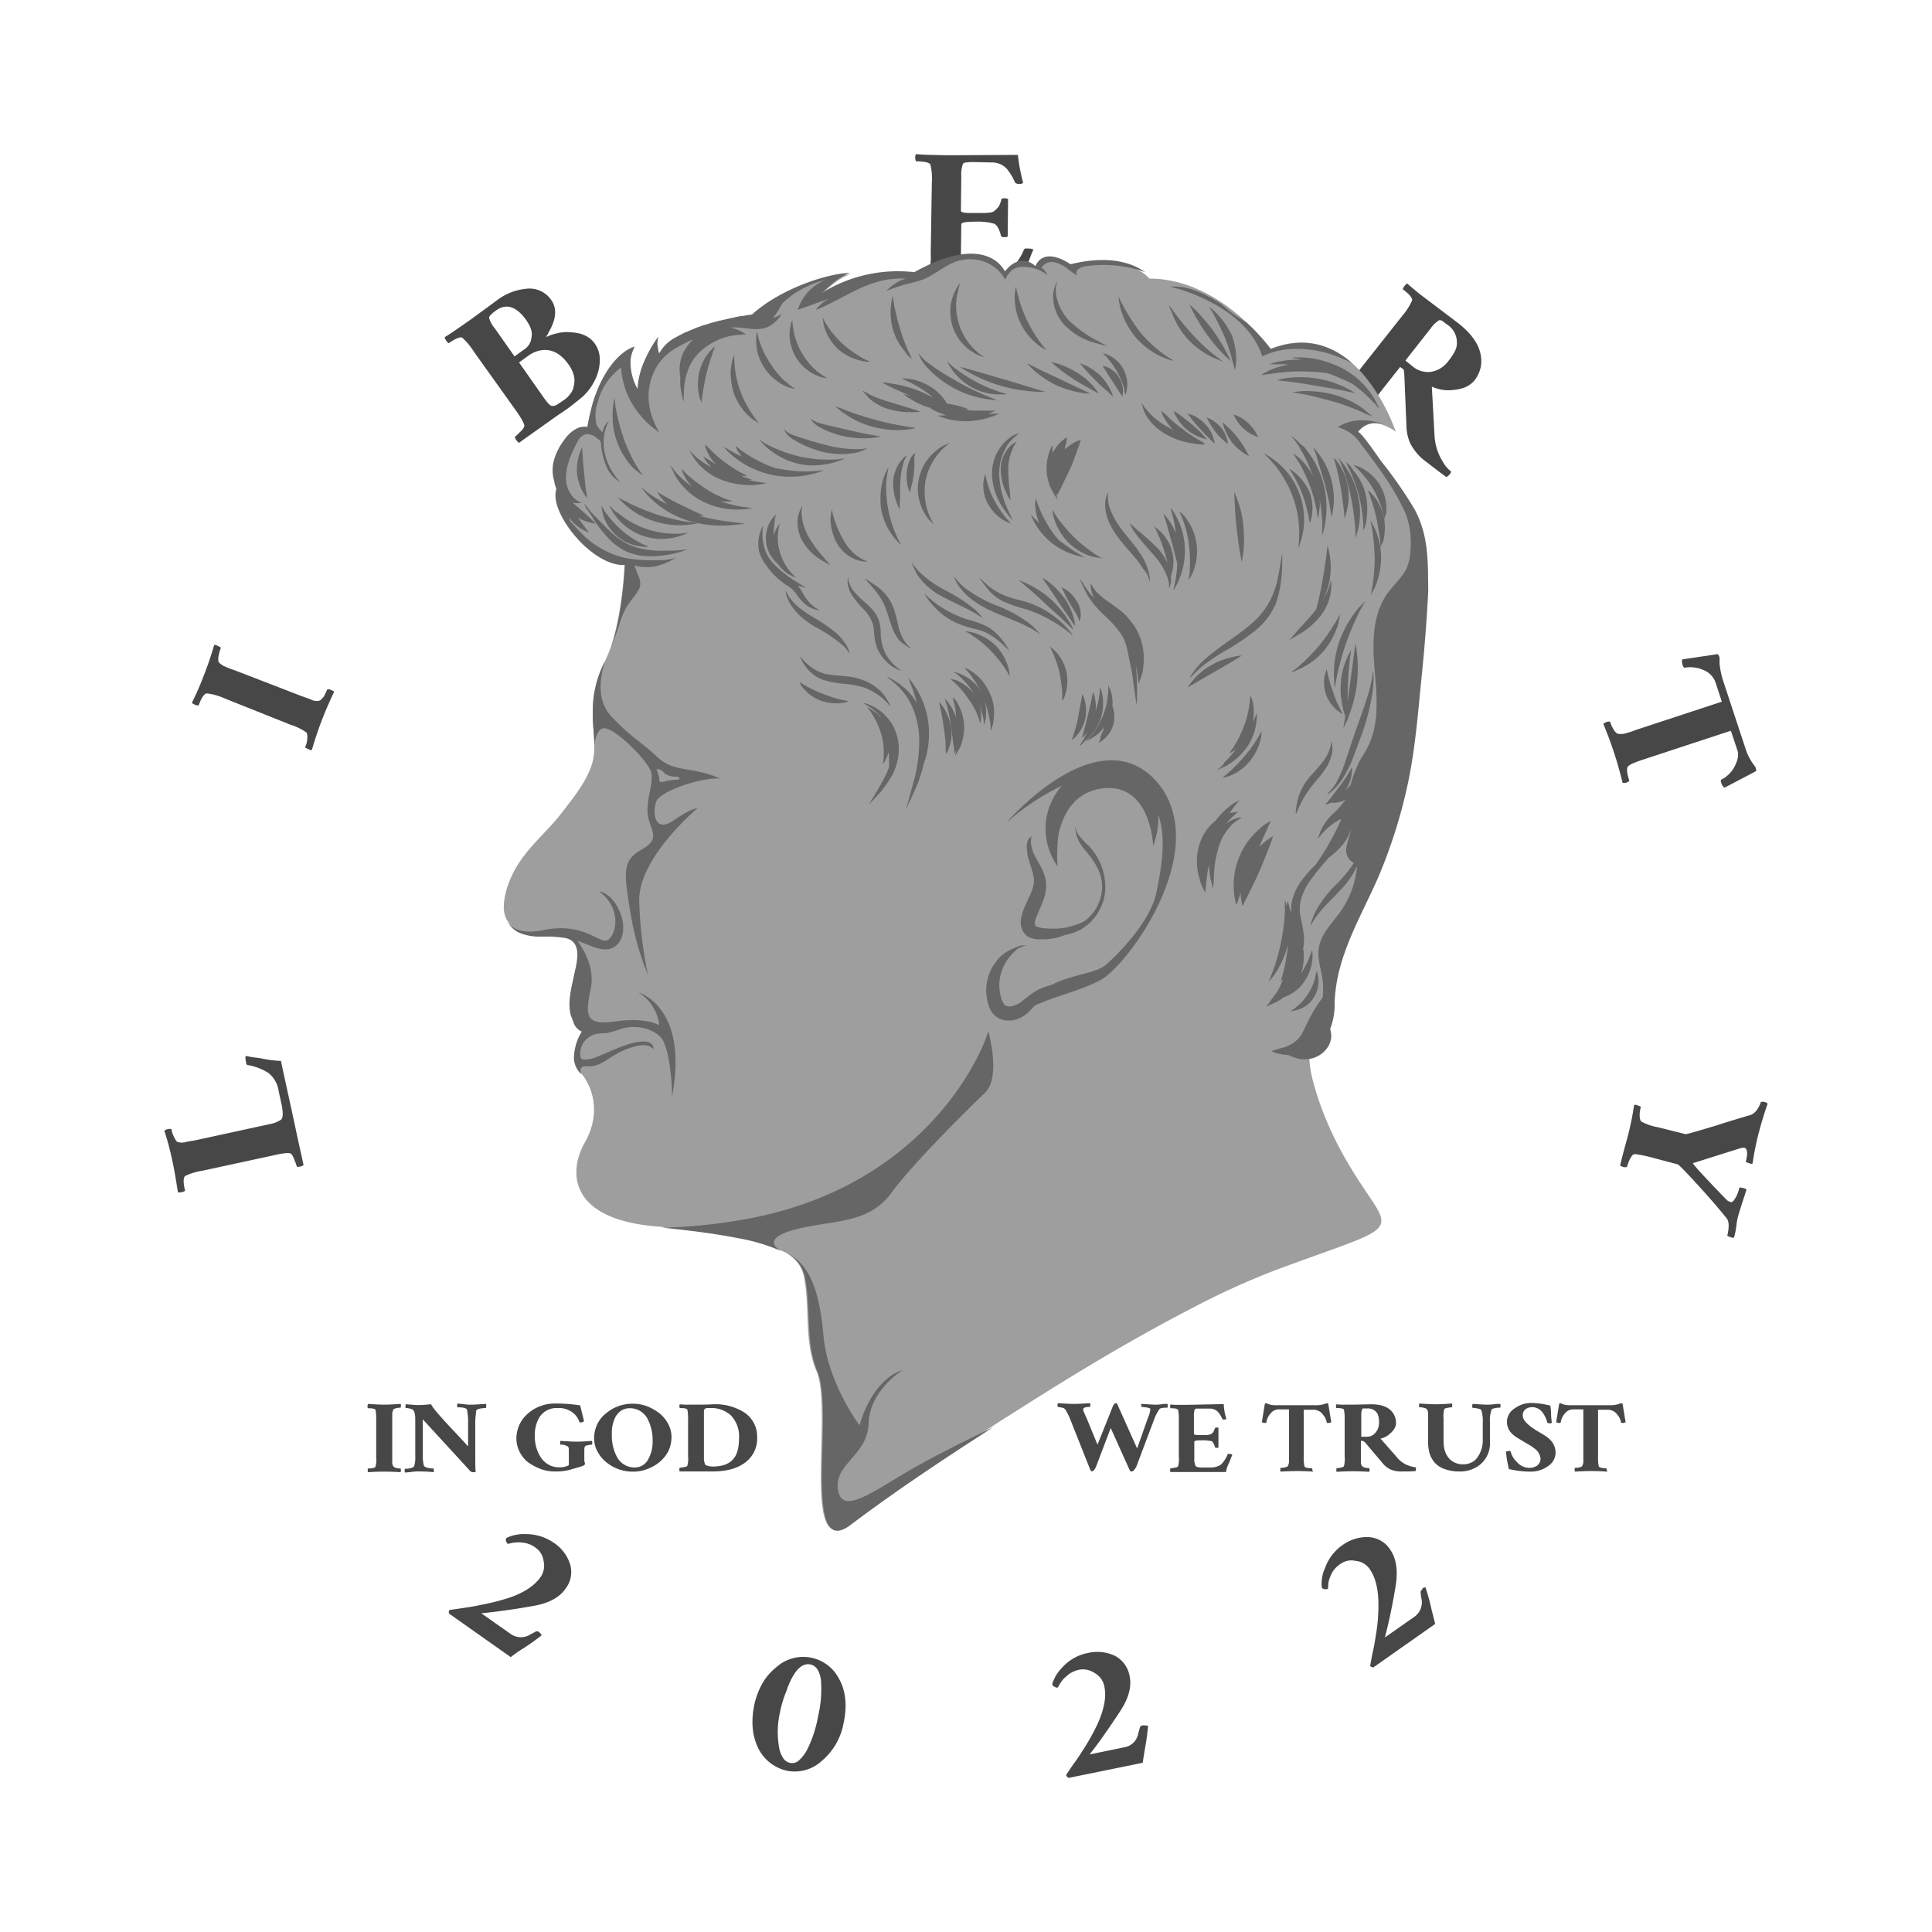 <svg xmlns="http://www.w3.org/2000/svg" viewBox="0 0 512 512"><defs><style>.cls-1{fill:#474747;}.cls-2{fill:#9e9e9e;}.cls-3{fill:#666;}</style></defs><g id="Front"><g id="Front-group"><g id="text-2" data-name="text"><g id="liberty"><path class="cls-1" d="M45.65,307.55a71.93,71.93,0,0,0-2.1-7.9,1.87,1.87,0,0,1,.9-.4,1.62,1.62,0,0,1,1,0,6.57,6.57,0,0,0,.9,2.5c.3.6.6.9.8.9a3.73,3.73,0,0,0,2.1,0c.8-.2,1.7-.3,2.7-.5l19.3-4.2a8.22,8.22,0,0,0,3.2-1.2c.6-.5.6-1.8.2-3.9l-.8-3.7a7.48,7.48,0,0,0-2.7-4.8,15,15,0,0,0-5.5-2.1.46.46,0,0,1-.4-.5c-.2-1-.3-1.7-.1-1.9.7.1,1.5.3,2.4.4a21.66,21.66,0,0,1,2.5.4,26.88,26.88,0,0,0,4.4.5c1.4,6.6,2.9,13.2,4.3,19.9l1.7,7.7a1.87,1.87,0,0,1-.9.4q-.75.15-.9,0a5.93,5.93,0,0,0-.5-1.4q-.6-1.8-1.2-2.1-1-.3-4.8.6l-18.5,4a16.74,16.74,0,0,0-4.6,1.4q-.75.75,0,3.9a1.88,1.88,0,0,1-1,.4q-.75.15-.9,0C46.65,312.85,46.25,310.15,45.65,307.55Z"/><path class="cls-1" d="M50.85,186.25a79.64,79.64,0,0,0,3.3-7.6c.9-2.3,1.8-4.9,2.6-7.7.2-.1.5,0,.9.2a3.6,3.6,0,0,1,.9.5,11.34,11.34,0,0,0-.7,2.6c0,.7,0,1.1.1,1.2a4.34,4.34,0,0,0,1.7,1.2,23.9,23.9,0,0,0,2.6,1l17.6,6.8c1.1.4,2,.7,2.7,1a2.9,2.9,0,0,0,1.7.3,1.27,1.27,0,0,0,.9-.4c.2-.3.5-.5.7-.8.3-.6.6-1.2.9-1.9a2.17,2.17,0,0,1,1,.2c.4.2.7.3.8.5a95.83,95.83,0,0,0-5.9,15.4c-.2.1-.5,0-.9-.2a3.6,3.6,0,0,1-.9-.5,6.32,6.32,0,0,0,.6-2.7,2.87,2.87,0,0,0-.2-1.2,14.8,14.8,0,0,0-4.3-2.1l-17.5-7a15.91,15.91,0,0,0-4.7-1.3c-.7.2-1.4,1.2-2.1,3.2a2.17,2.17,0,0,1-1-.2C51.25,186.55,51,186.45,50.85,186.25Z"/><path class="cls-1" d="M124.65,84.75l7.1-5.2a14.88,14.88,0,0,1,7.5-3,7,7,0,0,1,6.8,2.9c1.5,2.1,1.4,4.7-.2,7.8-.4.7-.6,1.2-.8,1.5s-.3.4-.3.5a1.55,1.55,0,0,0,.6-.2,11.3,11.3,0,0,1,2.2-.7,10.18,10.18,0,0,1,3.5-.3c3,.1,5.2,1.1,6.5,2.9a7.35,7.35,0,0,1,1.4,4.8,12.22,12.22,0,0,1-1.5,5.4,14,14,0,0,1-3.8,4.6c-1.6,1.3-3,2.4-4.2,3.2s-2.2,1.5-3.2,2.2c-2.9,2.1-5.8,4.1-8.7,6.2a2.23,2.23,0,0,1-.7-.7,1.63,1.63,0,0,1-.4-.9,7.36,7.36,0,0,0,1.1-1c1-.9,1.4-1.5,1.4-2q-.15-1.05-2.4-4.2l-11-15.4a17.46,17.46,0,0,0-3.1-3.7c-.6-.2-1.8.3-3.5,1.5a1.54,1.54,0,0,1-.7-.7,1.63,1.63,0,0,1-.4-.9c1.2-.7,2.3-1.5,3.5-2.3Zm14.9.2c-2.6-3.7-5.3-4.6-7.9-2.8a9.83,9.83,0,0,0-1.5,1.2c-.4.4-.6.7-.5,1a7.46,7.46,0,0,0,1.5,2.7l5.2,7.4,2.5-1.8a4.2,4.2,0,0,0,2-3.3C141.15,88.05,140.65,86.55,139.55,85Zm4.6,20.5c.9,1.3,1.6,2,2,2.1a2.12,2.12,0,0,0,1.6-.4l1.8-1.2a6.07,6.07,0,0,0,1.6-1.6,4,4,0,0,0,.9-2.1c.5-1.8,0-3.7-1.4-5.7-2.1-2.9-4.5-4.2-7.4-3.7a8,8,0,0,0-3.2,1.4l-2.5,1.8Z"/><path class="cls-1" d="M271.15,48.45a1.49,1.49,0,0,1-1,.3c-.7,0-1.1-.2-1.2-.5a15.69,15.69,0,0,0-2.2-3.6,5.47,5.47,0,0,0-4-1.6l-4.7-.1a11.48,11.48,0,0,0-1.9.1c-.6,0-.9.2-1,.5a8.19,8.19,0,0,0-.4,3.1l-.1,9.2c0,.4.8.6,2.5.6h3.1c1.6,0,2.7-.1,3.2-.5a6.79,6.79,0,0,0,1.2-1.2,6.14,6.14,0,0,0,.7-1.8c0-.3.3-.4.8-.4a2.15,2.15,0,0,1,1,.2l-.1,9.9c-.2.2-.5.2-1,.2s-.8-.2-.8-.5c-.5-1.8-1.1-2.8-1.9-3.1a16.17,16.17,0,0,0-4.9-.5c-2.5,0-3.7.2-3.7.7l-.1,8.5a7.86,7.86,0,0,0,.5,3.4c.3.7,1.6,1,3.8,1.1l3.8.1a8.17,8.17,0,0,0,5.3-1.5,13.9,13.9,0,0,0,3.3-4.9.6.6,0,0,1,.6-.3c1.1,0,1.7.1,1.9.3-.3.7-.6,1.4-.9,2.2l-.9,2.4a27.22,27.22,0,0,0-1.5,4.2l-20.3-.3h-7.9a2,2,0,0,1-.2-.9,1.44,1.44,0,0,1,.2-.9,11.45,11.45,0,0,0,1.5-.1,3.78,3.78,0,0,0,2.3-.7,14,14,0,0,0,.5-4.8l.3-18.9a16,16,0,0,0-.4-4.8c-.4-.5-1.7-.8-3.8-.8a2.15,2.15,0,0,1-.2-1,1.44,1.44,0,0,1,.2-.9c1.3.1,2.7.2,4.2.2l4.1.1,18.7-.1A47.38,47.38,0,0,0,271.15,48.45Z"/><path class="cls-1" d="M379.45,80.35l7,5.3q6.9,5.4,6,11.4a8.47,8.47,0,0,1-1.5,3.5,6.64,6.64,0,0,1-2.7,2.1,11.43,11.43,0,0,1-3.2.7,10.23,10.23,0,0,1-5.6-.9l.7,12.7a14.52,14.52,0,0,0,2.2,7.2,8.36,8.36,0,0,0,2.2,2.6,1.38,1.38,0,0,1-.5.9,7.68,7.68,0,0,1-.7.6c-1.3-.9-3.1-2.3-5.3-4a14.18,14.18,0,0,1-4.3-4.9,12.15,12.15,0,0,1-1-4.1l-.6-14.4c0-.2-.1-.4-.1-.7a.6.6,0,0,0-.3-.6l-.7-.5-4.9,6.2c-.7.9-1.3,1.7-1.7,2.3a3.68,3.68,0,0,0-.8,1.5,1.16,1.16,0,0,0,.2,1l.6.9a7.31,7.31,0,0,0,1.6,1.4,2.06,2.06,0,0,1-.5.9c-.3.4-.5.6-.7.6a90.37,90.37,0,0,0-12.9-10.2,2,2,0,0,1,.4-.8,1.68,1.68,0,0,1,.8-.7,7.73,7.73,0,0,0,2.3,1.4,3.52,3.52,0,0,0,1.2.2,16.1,16.1,0,0,0,3.3-3.5l11.7-14.8a16.15,16.15,0,0,0,2.6-4.1c0-.7-.8-1.6-2.5-2.9a2.06,2.06,0,0,1,.5-.9c.3-.4.5-.6.7-.6,1,.9,2.1,1.8,3.2,2.7Zm6.6,11.1a5.63,5.63,0,0,0-2.2-5.2c-.6-.4-1.1-.8-1.5-1.1s-.8-.4-1.1-.2a8.44,8.44,0,0,0-2.2,2.2l-6.6,8.4,2.1,1.7a6.26,6.26,0,0,0,4.6,1.3,7.09,7.09,0,0,0,4.7-2.9C385.15,94,386,92.55,386.05,91.45Z"/><path class="cls-1" d="M430,207.45a101.66,101.66,0,0,0-5.1-15.6c.1-.2.4-.3.8-.5a1.86,1.86,0,0,1,1-.1,8.28,8.28,0,0,0,1.2,2.5c.4.5.7.7.9.7a4.64,4.64,0,0,0,2-.1,28.24,28.24,0,0,0,2.7-.9l22.8-7.5-1.7-5.2a5.58,5.58,0,0,0-3.2-3.2,8.7,8.7,0,0,0-5-.6.7.7,0,0,1-.4-.5,2.75,2.75,0,0,1-.2-1.7l9.4-1.4c.1.1.1.2.2.2l.2.4a2,2,0,0,1,.1.8v1.1a22.71,22.71,0,0,0,.8,4.1l6,18.2a14.6,14.6,0,0,0,2.4,4.7,2.51,2.51,0,0,1,.4.7,2,2,0,0,1,.1.8l-8.4,4.4a2.42,2.42,0,0,1-.8-1.1c-.2-.6-.2-.9-.1-1a8.15,8.15,0,0,0,3.3-3c1.1-1.9,1.5-3.6,1-4.9l-1.7-5.1-22.8,7.5c-2.5.8-3.9,1.4-4.4,1.9s-.4,1.7.3,3.9a3.6,3.6,0,0,1-.9.5C430.35,207.45,430.05,207.55,430,207.45Z"/><path class="cls-1" d="M431.45,300.85a75.35,75.35,0,0,0,1.6-8,1,1,0,0,1,.9.1,1.87,1.87,0,0,1,.9.4,7.26,7.26,0,0,0-.3,2.7,3,3,0,0,0,.3,1.1,14.33,14.33,0,0,0,4.6,1.6l7.2,1.8c.2.1,2.9-.7,7.9-2.2,5.6-1.8,8.8-2.7,9.5-2.9a4.16,4.16,0,0,0,1.8-1.7,7.44,7.44,0,0,0,.8-1.7,1.67,1.67,0,0,1,1,0,1.91,1.91,0,0,1,.8.4c-.9,2.6-1.7,5.2-2.4,7.9a75.35,75.35,0,0,0-1.6,8,1,1,0,0,1-.9-.1,1.87,1.87,0,0,1-.9-.4c.6-2.3.4-3.5-.4-3.7a3.44,3.44,0,0,0-.9.1l-12.7,4c-.2.1,2.8,3.4,9,9.8a2.26,2.26,0,0,0,1,.5c.3.1.5-.1.8-.4a10.54,10.54,0,0,0,.7-1.1,10.22,10.22,0,0,0,.8-2.3,1.86,1.86,0,0,1,1,.1,1.51,1.51,0,0,1,.9.4q-1.65,5-2.1,6.6a15.94,15.94,0,0,0-.6,3,21,21,0,0,1-.6,3.1,1,1,0,0,1-.9-.1,1.87,1.87,0,0,1-.9-.4c.5-2.1.5-3.6-.1-4.5-1.6-2-3.8-4.6-6.6-7.7-4-4.4-6.1-6.6-6.5-6.7l-6.8-1.8a35,35,0,0,0-4.4-.9,1.05,1.05,0,0,0-.9.5,8.79,8.79,0,0,0-.6,1c-.3.7-.5,1.3-.7,1.9a1.67,1.67,0,0,1-1,0,1.91,1.91,0,0,1-.8-.4C430,306.05,430.75,303.45,431.45,300.85Z"/></g><g id="in_god" data-name="in god"><path class="cls-1" d="M97.55,372.05c1.5.1,3,.2,4.3.2s2.7-.1,4.3-.2c.1.1.1.2.1.5s0,.4-.1.5a5.21,5.21,0,0,0-1.4.2c-.3.1-.5.2-.5.3a2.9,2.9,0,0,0-.3,1.1v12.9a2,2,0,0,0,.2.9.78.78,0,0,0,.4.4c.2.1.3.1.5.2a3.75,3.75,0,0,0,1.1.1,1.3,1.3,0,0,1,0,1,61.71,61.71,0,0,0-8.6,0c-.1-.1-.1-.2-.1-.5s0-.4.1-.5A4.64,4.64,0,0,0,99,389c.3-.1.5-.2.5-.3a6.93,6.93,0,0,0,.2-2.5v-10.1a11.4,11.4,0,0,0-.2-2.5c-.2-.3-.9-.4-2-.4a.75.75,0,0,1-.1-.5C97.35,372.45,97.55,372.15,97.55,372.05Z"/><path class="cls-1" d="M107.45,372.65c0-.3,0-.5.1-.5.5,0,1,.1,1.6.1a11.52,11.52,0,0,0,2,.1c.8,0,1.9-.1,3.1-.2.5,1.1,2.8,3.7,6.8,7.9,1,1.1,2,2.1,2.9,3.2.1-.1.1-.2.1-.4v-5.8a15.59,15.59,0,0,0-.3-3.5c-.2-.4-1-.6-2.5-.6a.58.58,0,0,1-.1-.4c0-.3,0-.5.1-.6.7.1,1.3.1,1.9.2a10.32,10.32,0,0,0,1.9.1c.7,0,2-.1,3.8-.2v.5a1.27,1.27,0,0,1-.1.6,8.16,8.16,0,0,0-1.8.2,1.4,1.4,0,0,0-.7.4c-.1.1-.1.3-.1.6s-.1.6-.1.9a12.1,12.1,0,0,0-.1,1.9v9.1c0,1.5,0,2.7.1,3.8-.1.1-.2.1-.4.1h-.4a1.21,1.21,0,0,1-.9-.6l-12.3-13.4v9.7a9.28,9.28,0,0,0,.3,2.6c.2.3.8.6,2,.7h.5a.75.75,0,0,1,.1.5v.5a32.42,32.42,0,0,0-3.8-.2,11.48,11.48,0,0,0-1.9.1c-.5.1-1.2.1-1.9.2-.1-.1-.1-.3-.1-.6s0-.4.1-.4a7,7,0,0,0,1.6-.2c.5-.2.7-.3.8-.5a7.45,7.45,0,0,0,.3-2.7v-9.8c0-1.5-.3-2.4-.9-2.6a4.53,4.53,0,0,0-1.6-.3C107.45,373.05,107.45,373,107.45,372.65Z"/><path class="cls-1" d="M153.75,372.45l1,4.1q0,.15-.3.3a1.09,1.09,0,0,1-.5.1.6.6,0,0,1-.4-.1,5.39,5.39,0,0,0-1.3-2.1,6.05,6.05,0,0,0-4.5-1.6,5.32,5.32,0,0,0-4.7,2.3,8.78,8.78,0,0,0-1.3,5.1,9.78,9.78,0,0,0,1.6,5.7,5.65,5.65,0,0,0,4.8,2.6,5.27,5.27,0,0,0,2.3-.4c.1-.1.1-.1.2-.1s.1-.1.1-.3v-3.8c0-.5-.1-.9-.4-1a4.88,4.88,0,0,1-.7-.3,4.1,4.1,0,0,0-1.1-.1c-.1,0-.1-.1-.1-.4s0-.5.1-.6c1.5.1,3,.2,4.4.2s2.7-.1,3.9-.2a1.27,1.27,0,0,1,.1.6,1,1,0,0,1-.1.4,3.22,3.22,0,0,0-.8.1c-.4.1-.7.1-.8.2-.3.1-.4.5-.4,1.2v2.8l.2.8c0,.2-.4.5-1.1.7-1,.3-2,.6-3.1.9a14,14,0,0,1-3.7.4,10.52,10.52,0,0,1-4-.7,14.8,14.8,0,0,1-3.3-1.8,8.17,8.17,0,0,1-3-6.3,9.37,9.37,0,0,1,.8-3.6,8.93,8.93,0,0,1,2.2-2.9,10.72,10.72,0,0,1,7.3-2.7A39.46,39.46,0,0,1,153.75,372.45Z"/><path class="cls-1" d="M167.65,372a10.72,10.72,0,0,1,3.9.7,13.5,13.5,0,0,1,3.3,1.9,9.23,9.23,0,0,1,2.3,2.9,7.19,7.19,0,0,1,.8,3.5,8.53,8.53,0,0,1-.8,3.5,9.23,9.23,0,0,1-2.3,2.9,10.91,10.91,0,0,1-3.3,1.9,10,10,0,0,1-3.9.7,10.91,10.91,0,0,1-7.1-2.6,9.23,9.23,0,0,1-2.3-2.9,7.19,7.19,0,0,1-.8-3.5,8.53,8.53,0,0,1,.8-3.5,8,8,0,0,1,2.3-2.9A10.72,10.72,0,0,1,167.65,372Zm2.1,2a5,5,0,0,0-2.7-.8,4.27,4.27,0,0,0-2.4.6,5.72,5.72,0,0,0-1.5,1.6,9.36,9.36,0,0,0-1,4.7,11.71,11.71,0,0,0,1.3,5.9,5.25,5.25,0,0,0,4.7,2.9,4,4,0,0,0,3.7-2.3,9.33,9.33,0,0,0,1.1-4.7,12.1,12.1,0,0,0-1.4-6A5.41,5.41,0,0,0,169.75,374Z"/><path class="cls-1" d="M184.45,372.25c1.3,0,2.8,0,4.6-.1a14.17,14.17,0,0,1,8.4,2.3,7.64,7.64,0,0,1,3.2,6.4,7.85,7.85,0,0,1-3.4,6.9c-2.1,1.5-4.9,2.2-8.4,2.2h-8.7c-.1-.1-.1-.2-.1-.5a.75.75,0,0,1,.1-.5,3.22,3.22,0,0,0,.8-.1c.7-.1,1.1-.2,1.2-.4a6.93,6.93,0,0,0,.2-2.5v-9.9a11.4,11.4,0,0,0-.2-2.5c-.2-.3-.9-.4-2-.4a1.3,1.3,0,0,1,0-1,15.48,15.48,0,0,0,2.2.1Zm2.2,1.3a1.27,1.27,0,0,0-.1.6v12.1a4.18,4.18,0,0,0,.3,1.8c.1.2.3.3.7.4a5,5,0,0,0,1.2.2q3.75,0,5.4-1.8c1.2-1.2,1.7-3.2,1.7-5.8a8,8,0,0,0-2.1-5.9,7.57,7.57,0,0,0-5.5-2h-1A.92.92,0,0,0,186.65,373.55Z"/></g><g id="we_trust" data-name="we trust"><path class="cls-1" d="M302.45,372.05c1.8.1,3,.2,3.6.2a9.15,9.15,0,0,0,1.7-.1,8.08,8.08,0,0,1,1.6-.1c.1.1.1.2.1.5s0,.4-.1.5c-1.2,0-1.9.1-2.1.4a12,12,0,0,0-1.2,2.2l-4.9,13a4.7,4.7,0,0,1-.6.9.87.87,0,0,1-.7.4.51.51,0,0,1-.5-.4l-5-11.1-3.8,10a3.58,3.58,0,0,1-.6,1.1c-.2.2-.4.4-.5.4s-.3-.1-.5-.4l-5.4-13.6a15.05,15.05,0,0,0-1.1-2.2,1.26,1.26,0,0,0-1-.7,6.53,6.53,0,0,0-1.1-.2.75.75,0,0,1-.1-.5,4.33,4.33,0,0,1,.1-.5c1.5.1,3,.2,4.3.2s2.8-.1,4.2-.2c.1.1.1.2.1.5a.75.75,0,0,1-.1.5c-1.2,0-1.8.2-1.8.7a2.3,2.3,0,0,0,.3.9,11.73,11.73,0,0,0,.5,1.1l3,7.3,4-10a1.61,1.61,0,0,1,.4-.7c.2-.2.3-.3.5-.3s.3.1.4.4l5.2,11.6,2.9-8.2a6.61,6.61,0,0,0,.6-2.2c0-.2-.2-.3-.7-.4a11.55,11.55,0,0,0-1.6-.2.75.75,0,0,1-.1-.5C302.45,372.15,302.35,372.15,302.45,372.05Z"/><path class="cls-1" d="M325,376a.76.76,0,0,1-.5.2c-.4,0-.6-.1-.6-.2a6.15,6.15,0,0,0-1.2-1.9,2.86,2.86,0,0,0-2.1-.8h-3.5c-.3,0-.5.1-.5.3a4.66,4.66,0,0,0-.2,1.6V380c0,.2.4.3,1.3.3h1.6a3.17,3.17,0,0,0,1.7-.3,1.7,1.7,0,0,0,.6-.6,6.31,6.31,0,0,1,.4-.9c0-.1.1-.2.4-.2s.4,0,.5.1v5.2a.75.75,0,0,1-.5.1c-.3,0-.4-.1-.4-.2-.3-.9-.6-1.5-1-1.6a12.59,12.59,0,0,0-2.6-.2c-1.3,0-1.9.1-1.9.4v4.5a4.18,4.18,0,0,0,.3,1.8c.2.4.8.5,2,.5h2a4.65,4.65,0,0,0,2.8-.8,7.79,7.79,0,0,0,1.7-2.6c0-.1.1-.2.3-.2a1.85,1.85,0,0,1,1,.2c-.2.4-.3.7-.5,1.2s-.3.8-.5,1.2a7.86,7.86,0,0,0-.7,2.2h-14.7c-.1-.1-.1-.2-.1-.5a.75.75,0,0,1,.1-.5,3.22,3.22,0,0,0,.8-.1c.7-.1,1.1-.2,1.2-.4a6.93,6.93,0,0,0,.2-2.5v-10a11.4,11.4,0,0,0-.2-2.5c-.2-.3-.9-.4-2-.4a1.3,1.3,0,0,1,0-1,15.48,15.48,0,0,0,2.2.1h2.1l9.8-.2A14.63,14.63,0,0,0,325,376Z"/><path class="cls-1" d="M348,390a61.71,61.71,0,0,0-8.6,0c-.1-.1-.1-.2-.1-.5s0-.4.1-.5a4.64,4.64,0,0,0,1.4-.2c.3-.1.5-.2.5-.3a2.93,2.93,0,0,0,.3-1v-14h-2.8a2.76,2.76,0,0,0-2.1,1.1,4.42,4.42,0,0,0-1.1,2.4.37.37,0,0,1-.3.1,2,2,0,0,1-.9-.2l.8-4.9c.1,0,.1,0,.1-.1h.2a.6.6,0,0,1,.4.1c.2.1.3.1.5.2a7.14,7.14,0,0,0,2.1.2h10a7,7,0,0,0,2.7-.4.76.76,0,0,1,.4-.1.6.6,0,0,1,.4.1l.8,4.9a1.45,1.45,0,0,1-.7.2c-.3,0-.5,0-.5-.1a4.13,4.13,0,0,0-1-2.1,3.07,3.07,0,0,0-2.3-1.3h-2.8v12.5a10,10,0,0,0,.2,2.5c.1.3.8.5,2,.5a.75.75,0,0,1,.1.5C347.75,389.75,348,389.85,348,390Z"/><path class="cls-1" d="M358.75,372.25l4.6-.1c3.1,0,5.1.9,6.1,2.8a4.49,4.49,0,0,1,.5,1.9,2.86,2.86,0,0,1-.4,1.7,4.49,4.49,0,0,1-1.1,1.3,5.14,5.14,0,0,1-2.6,1.4l4.4,5a6.87,6.87,0,0,0,3.2,2.2,6.78,6.78,0,0,0,1.7.4.75.75,0,0,1,.1.5,4.33,4.33,0,0,1-.1.5,34.35,34.35,0,0,1-3.5.1,6.91,6.91,0,0,1-3.3-.6,6.25,6.25,0,0,1-1.7-1.3l-4.9-5.8a.77.77,0,0,0-.3-.2c-.1-.1-.2-.2-.3-.2h-.5v5.6a2,2,0,0,0,.2.9.78.78,0,0,0,.4.4c.2.1.3.1.5.2a3.75,3.75,0,0,0,1.1.1,1.3,1.3,0,0,1,0,1,61.71,61.71,0,0,0-8.6,0c-.1-.1-.1-.2-.1-.5s0-.4.1-.5a4.64,4.64,0,0,0,1.4-.2c.3-.1.5-.2.5-.3a6.93,6.93,0,0,0,.2-2.5v-10a11.4,11.4,0,0,0-.2-2.5c-.2-.3-.9-.4-2-.4a1.3,1.3,0,0,1,0-1,15.48,15.48,0,0,0,2.2.1Zm6.3,2.4a2.9,2.9,0,0,0-2.6-1.4h-1c-.3,0-.5.1-.5.3a4.66,4.66,0,0,0-.2,1.6v5.6h1.4a2.9,2.9,0,0,0,2.3-1,3.87,3.87,0,0,0,1-2.7A4.94,4.94,0,0,0,365.05,374.65Z"/><path class="cls-1" d="M390.25,372.05c1.8.1,3,.2,3.7.2a11.48,11.48,0,0,0,1.9-.1,9.15,9.15,0,0,1,1.7-.1c.1.1.1.2.1.5s0,.4-.1.5a5.94,5.94,0,0,0-1.7.2c-.4.1-.6.3-.6.4a8.88,8.88,0,0,0-.4,3.2v5.2a7.3,7.3,0,0,1-2.5,6,8.45,8.45,0,0,1-5.8,1.9,10.46,10.46,0,0,1-3.6-.6,6.25,6.25,0,0,1-2.7-1.7,7,7,0,0,1-1.4-2.5,12.33,12.33,0,0,1-.4-3.6v-7a2,2,0,0,0-.2-.9.78.78,0,0,0-.4-.4c-.2-.1-.4-.1-.6-.2a4.1,4.1,0,0,0-1.1-.1,1.3,1.3,0,0,1,0-1c1.5.1,3,.2,4.3.2s2.8-.1,4.3-.2c.1.1.1.2.1.5s0,.4-.1.5a5.9,5.9,0,0,0-1.4.2q-.6.15-.6.3a7.25,7.25,0,0,0-.2,2.5v4.9a20.08,20.08,0,0,0,.1,2.5,6.64,6.64,0,0,0,.6,2,5.83,5.83,0,0,0,1.1,1.5,5.67,5.67,0,0,0,1.3.8,4.64,4.64,0,0,0,2.1.4,4.21,4.21,0,0,0,2-.4,3.57,3.57,0,0,0,1.6-1.2,7.67,7.67,0,0,0,1.6-5V377a9.15,9.15,0,0,0-.4-3.3c-.1-.2-.4-.3-.8-.4a7.72,7.72,0,0,0-1.5-.2,1.3,1.3,0,0,1,0-1Z"/><path class="cls-1" d="M405.35,389a3.61,3.61,0,0,0,2-.6,2.26,2.26,0,0,0,.9-2,3.78,3.78,0,0,0-1.7-2.6,7.84,7.84,0,0,0-1.5-1l-1.5-.9-1.5-.9a7.55,7.55,0,0,1-1.4-1.1,4.38,4.38,0,0,1-1.3-3.2,4.33,4.33,0,0,1,2.1-3.5,7.44,7.44,0,0,1,4.4-1.4,19.48,19.48,0,0,1,2.5.2c.8.1,1.6.3,2.5.5a15,15,0,0,1,.2,2.2,17.85,17.85,0,0,0,.2,2.3c-.1.1-.2.2-.3.2-.6,0-.9-.1-.9-.2a7.58,7.58,0,0,0-1.2-2.6,3.47,3.47,0,0,0-2.8-1.5,3.37,3.37,0,0,0-1.7.5,2,2,0,0,0-.8,1.8c0,1.2,1.4,2.6,4.3,4.3l1.5.9a7.55,7.55,0,0,1,1.4,1.1,4.85,4.85,0,0,1,1.5,3.5,4.35,4.35,0,0,1-2.1,3.6,7.75,7.75,0,0,1-4.5,1.4,24.74,24.74,0,0,1-5.8-.7c-.3-1.4-.5-2.5-.6-3.2a7,7,0,0,0-.2-1.3.52.52,0,0,1,.4-.2c.2,0,.4-.1.6-.1s.2.1.3.2a5.53,5.53,0,0,0,1.6,2.7A4.4,4.4,0,0,0,405.35,389Z"/><path class="cls-1" d="M426,390a61.71,61.71,0,0,0-8.6,0c-.1-.1-.1-.2-.1-.5s0-.4.1-.5a4.64,4.64,0,0,0,1.4-.2c.3-.1.5-.2.5-.3a2.93,2.93,0,0,0,.3-1v-14h-2.8a2.76,2.76,0,0,0-2.1,1.1,4.42,4.42,0,0,0-1.1,2.4.37.37,0,0,1-.3.1,2,2,0,0,1-.9-.2l.8-4.9c.1,0,.1,0,.1-.1s.1,0,.2,0a.6.6,0,0,1,.4.1c.2.1.3.1.5.2a7.14,7.14,0,0,0,2.1.2h10a7,7,0,0,0,2.7-.4.76.76,0,0,1,.4-.1.6.6,0,0,1,.4.1l.8,4.9a1.45,1.45,0,0,1-.7.2c-.3,0-.5,0-.5-.1a4.13,4.13,0,0,0-1-2.1,3.07,3.07,0,0,0-2.3-1.3h-2.8v12.5a10,10,0,0,0,.2,2.5c.1.3.8.5,2,.5a.75.75,0,0,1,.1.5C425.75,389.75,426,389.85,426,390Z"/></g><g id="_2022" data-name="2022"><path class="cls-1" d="M143.55,433.35a54.19,54.19,0,0,1-4.9,3.5,36,36,0,0,0-3.3,2.3l-16.3-11.5a.9.9,0,0,1,.1-1q2.25-.3,4.2-.6c1.3-.2,2.6-.4,3.9-.7a60.78,60.78,0,0,0,7.9-2q5.7-2,8.1-5.4a5.32,5.32,0,0,0,.8-4.3,4.93,4.93,0,0,0-2-3.4,6.6,6.6,0,0,0-2.7-1.3,8.58,8.58,0,0,0-2.2-.2,7.93,7.93,0,0,0-1.7.2c-.5.1-.8.2-.9.2a5.92,5.92,0,0,1-.4-.6.9.9,0,0,1,.1-1,10.77,10.77,0,0,1,5.1-1,13,13,0,0,1,7.4,2.3,10.57,10.57,0,0,1,4.3,5.6,7.23,7.23,0,0,1-1.2,6.6c-1.6,2.3-4.4,3.8-8.3,4.5-5.5,1-10.2,1.6-14,2l7.7,5.4a4.66,4.66,0,0,0,5.3.2c.5-.3,1-.5,1.3-.7a.75.75,0,0,1,.9,0A2.36,2.36,0,0,1,143.55,433.35Z"/><path class="cls-1" d="M199.85,452a20.64,20.64,0,0,1,2.2-5.9,14.81,14.81,0,0,1,3.6-4.2,10.66,10.66,0,0,1,16.7,3c1.8,3.2,2.2,7.2,1.2,11.8a17,17,0,0,1-5.7,9.9,10.59,10.59,0,0,1-9.1,2.7,11.13,11.13,0,0,1-7.6-5.6C199.35,460.25,199,456.45,199.85,452Zm6.9,1.6a23.34,23.34,0,0,0-.3,9.4,7,7,0,0,0,1.1,2.9,2.78,2.78,0,0,0,1.9,1.3,2.65,2.65,0,0,0,2.3-.7,10.54,10.54,0,0,0,2.1-2.7,32.94,32.94,0,0,0,3-9.2,30.53,30.53,0,0,0,.7-9.5c-.4-2.4-1.3-3.7-2.8-4-2.4-.5-4.6,1.9-6.4,7.2A29.67,29.67,0,0,0,206.75,453.55Z"/><path class="cls-1" d="M304.25,457.35a57.69,57.69,0,0,1-.8,5.9q-.6,3.6-.6,3.9l-19.6,4a1,1,0,0,1-.7-.8c.8-1.2,1.6-2.4,2.4-3.5s1.5-2.2,2.2-3.3a56.09,56.09,0,0,0,3.9-7.1c1.6-3.7,2.2-6.9,1.6-9.6a5.12,5.12,0,0,0-2.6-3.5,5.51,5.51,0,0,0-3.8-.9,7.41,7.41,0,0,0-2.8,1.1,12.94,12.94,0,0,0-1.7,1.5,9.38,9.38,0,0,0-1,1.4,3.78,3.78,0,0,1-.5.8,1.43,1.43,0,0,1-.7-.2,1,1,0,0,1-.7-.8,11.17,11.17,0,0,1,2.7-4.4,12.22,12.22,0,0,1,6.8-3.8,10.9,10.9,0,0,1,7,.7,7.5,7.5,0,0,1,4,5.4c.6,2.7-.2,5.8-2.4,9.2-3.1,4.7-5.8,8.6-8.2,11.6l9.2-1.9a4.46,4.46,0,0,0,3.7-3.7c.2-.6.3-1.1.4-1.4a.85.85,0,0,1,.7-.7A7.08,7.08,0,0,1,304.25,457.35Z"/><path class="cls-1" d="M377.75,420.65a49.87,49.87,0,0,1,1.6,5.8c.6,2.3.9,3.6,1,3.9L364,441.85a1,1,0,0,1-.9-.4c.3-1.5.5-2.8.8-4.1s.5-2.6.7-3.9a45.88,45.88,0,0,0,.7-8.1c0-4-.7-7.2-2.3-9.5a5,5,0,0,0-3.8-2.2,4.82,4.82,0,0,0-3.8.7,7.44,7.44,0,0,0-2.2,2.1,11.33,11.33,0,0,0-.9,2,5.55,5.55,0,0,0-.3,1.7,5.53,5.53,0,0,1-.1.9c-.1.1-.3.1-.7.1a1,1,0,0,1-.9-.4,9.71,9.71,0,0,1,.8-5.1,12.61,12.61,0,0,1,4.7-6.2,10.92,10.92,0,0,1,6.8-2.1,7.2,7.2,0,0,1,5.8,3.3c1.6,2.3,2.1,5.4,1.5,9.4-.9,5.5-1.9,10.2-2.9,13.9l7.7-5.4a4.67,4.67,0,0,0,2-4.9,10.4,10.4,0,0,1-.2-1.5.81.81,0,0,1,.4-.9C376.85,420.85,377.25,420.75,377.75,420.65Z"/></g></g><g id="face-2" data-name="face"><g id="shape"><path class="cls-2" d="M378,156.83c-.4,7.7-1,15.5-1.8,23.1-1,9-1.6,18-3.4,26.9a136.59,136.59,0,0,1-8.1,25.9c-4.3,9.9-10.1,19.3-11.3,30.2-.1,1-.1,2-.2,3a24.52,24.52,0,0,1-.2,2.7,1.7,1.7,0,0,1-.1.7,4.33,4.33,0,0,1-.1.5.6.6,0,0,1-.1.4,2.35,2.35,0,0,1-.2.8.37.37,0,0,1-.1.3c-.1.2-.1.4-.2.6a3,3,0,0,1-.4.8h0c-.1.2-.2.3-.2.5a10.18,10.18,0,0,1-2.9,3.3c-.2.1-1.4.8-1.5.9-.1.5-.1,1.1-.2,1.6v1.4c.1,3.8,1.4,7.8,2.5,11.2a90.36,90.36,0,0,0,7.6,16.4c11.8,20.3,17.5,15-18.9,28.5a205.23,205.23,0,0,0-22.4,10.2c-15.3,7.9-30.1,16.8-44.6,26-2.8,1.8-5.6,3.5-8.3,5.3-12.9,8.2-25.6,16.7-37.8,25.9-13,9.8-4.3-30.2-8.7-40.5-3.4-7.9-1.7-16.6-3.3-24.8a9.2,9.2,0,0,0-4.6-6.5h0a3,3,0,0,0-.8-.4,3.55,3.55,0,0,0-.9-.4,49.93,49.93,0,0,0-11.4-3.4c-6.7-1.3-13.5-2.1-20.2-2.8-.7-.1-1.5-.1-2.2-.2-22.3-2.2-22.3-14.5-18.1-22,4.1-7.1,2.7-13.9-.7-18.3-.2-.2-.3-.4-.5-.6a6,6,0,0,1-1.5-3.7,13.57,13.57,0,0,1,2.1-7.1c-1-.2-1.7-1.3-2.2-2.4-.3-.6-.5-1.3-.7-1.8-1-3.7.1-7.5.9-11.1.5-2.6,1.8-7.2-1-9a5,5,0,0,0-1.3-.5,6.45,6.45,0,0,0-2-.3c-.6,0-1.3-.1-2-.1h-2.4a13.56,13.56,0,0,1-6.1-1.1,7,7,0,0,1-3-2.9.1.1,0,0,0-.1-.1,7.4,7.4,0,0,1-.9-3.6c.1-4.2,2-8.7,4.4-12.2,3.2-4.7,7.7-8.4,11.1-12.9,3-3.9,6.7-8.4,8-13.2a17.55,17.55,0,0,0,.5-4.6c0-2.9-.5-5.9-.4-8.8a28.24,28.24,0,0,1,2.9-12.8,3,3,0,0,0,.4-.8,31.43,31.43,0,0,0,1.8-4.6c2.9-9.3,3.3-20.8,3.3-20.8-7.2.4-16.4-9.6-18.1-16.5a8.61,8.61,0,0,1-.2-2.7h0a.6.6,0,0,1,.1-.4c0-.2.1-.3.1-.5a3.07,3.07,0,0,1,1-1.5l.9-.6c-1.2-6.4.6-10.8,3.6-12.3a5.34,5.34,0,0,1,2.5-.5,3.59,3.59,0,0,1,.2-1.1,48.51,48.51,0,0,1,1.3-6h0c2.8-9.6,7.8-14.3,11.2-15.3a8.73,8.73,0,0,0-1.1,3.7,14.37,14.37,0,0,0,1.9,7.6,20,20,0,0,1,1.7-7.3,34.56,34.56,0,0,1,3.8-6.7,5.92,5.92,0,0,0-.1,3.2c.1.4.2.8.3,1.3a10.64,10.64,0,0,1,4.7-4.4c.3-.2.6-.3.9-.5.1,0,.2-.1.3-.1a2.51,2.51,0,0,0,.7-.4c.1,0,.1-.1.2-.1a3,3,0,0,1,1-.4c.1,0,.1,0,.2-.1a6.89,6.89,0,0,0,.8-.3.35.35,0,0,0,.2-.1h.1c.7-.3,1.4-.5,2.1-.8l1.1-.3c.8-.2,1.5-.5,2.3-.7l1.1-.3c1.5-.4,2.9-.7,4.1-.9.3-.1.6-.1.9-.2a5,5,0,0,1,1.2-.2c.2,0,.5-.1.7-.1h.2c.2,0,.3,0,.4-.1.8-.1,1.3-.2,1.3-.2,8.2-7.4,21.2-11.2,26.1-11-2.8.5-7.3,5-7.6,5.3a38.19,38.19,0,0,1,24.5-5.5c19.5-10.9,24-.2,24-.2,4.3-5.5,8.1-1.4,8.1-1.4,2.4-5.5,9.3-.5,9.3-.5,11.3-2.8,17.4.3,19.8,2.1a8.37,8.37,0,0,1,1.3,1.2c10.9,0,20,6.2,25.6,11.5a54.84,54.84,0,0,1,6.5,7.1c9.1-3.6,16.2-.9,21.5,3.7,8,7,11.7,18.3,11.7,18.3a10,10,0,0,0-2.4-1.4c-.1-.1-.2-.1-.4-.2-5-2.1-7.4,1.8-7.4,1.8.8-.2,5.6,7,6.1,7.7,3.1,4.1,6.5,8.2,8.9,12.8C378.7,142.13,378.4,149.13,378,156.83Z"/></g><g id="shadow"><path class="cls-3" d="M266.8,217.93a65.41,65.41,0,0,1,14.6-9.7,17.59,17.59,0,0,0-4,8.1,16.75,16.75,0,0,0,1,9.8,20.31,20.31,0,0,0,1.3,2.6l.6.9a8.66,8.66,0,0,0-.1-1.1,25.85,25.85,0,0,1,0-2.8,39.05,39.05,0,0,1,.3-4.5c1-4.8,3.8-11.3,11.7-12.3,12.9-1.5,13.4,15.3,13.4,15.3A22.27,22.27,0,0,0,307,216c2.2,6.7.7,14.3-.5,20.3-1.5,8-10.7,17.1-13.7,19.6-2.5,2-9.2,2.5-14.1,5.1a21.27,21.27,0,0,0-2.7.9,13.34,13.34,0,0,0-2.8,1.6l-2.7,2.1a6.19,6.19,0,0,1-2.7,1.1,3.42,3.42,0,0,1-1.1-.1,1.34,1.34,0,0,1-.7-.6,7.55,7.55,0,0,1-1-3,12.17,12.17,0,0,1-.1-3.3,12.49,12.49,0,0,1,2.1-5.4,13.93,13.93,0,0,1,2.9-3h0a11.47,11.47,0,0,1,2.3-.8,5.07,5.07,0,0,0-1.3.2l.4-.2a4.81,4.81,0,0,0-1.6.4,13.33,13.33,0,0,0-2.3,1,9.13,9.13,0,0,0-3.3,2.8,12,12,0,0,0-2.3,4.5,12.13,12.13,0,0,0-.4,4.3,18.46,18.46,0,0,0,.4,2.3,7.66,7.66,0,0,0,1.1,2.5,5.52,5.52,0,0,0,2.6,1.9,7.25,7.25,0,0,0,2.9.2,8.43,8.43,0,0,0,4.2-2.2c.6-.6,1.1-1.1,1.6-1.7,5.9-2.7,11.5-3.7,17.3-6.7,7.3-3.7,30.3-35,15-52.7C290.9,189.73,266.5,218.23,266.8,217.93Z"/><path class="cls-3" d="M190.9,206.33c-8.2-3.5-12.1-1.4-16.8-5.8s-6.9-5.1-12.1-10.7c-5.1-5.4-1.8-14-1.6-14.7a5.94,5.94,0,0,1-.4.8,28.24,28.24,0,0,0-2.9,12.8c-.1,2.9.4,5.9.4,8.8.3-2.3,1.1-4.9,3-4.5,3.4.7,11.4,8.9,12.1,11.7s-1.7,7.8-.8,11.9,3.2,5.7-1.9,8.6-4.5,6.2-2.9,16.2a75.34,75.34,0,0,0,4.7,16.9,113,113,0,0,1-2.3-19.4c-.4-11.5,15.4-24.7,15.4-24.7s-1.4-.2-6.3,3.2-5.7-1.8-4.6-5C175.2,209.43,186.3,205.93,190.9,206.33Zm-16.9-2.5h.1a2.2,2.2,0,0,1,1.3.4c.4.3.7.7,1.1,1a5.83,5.83,0,0,0,2.6.6c.2,0,.9.1,1,.4,0,.1-.1.3-.2.3a.9.9,0,0,1-.5.1,16.45,16.45,0,0,0-3.1.4,2.92,2.92,0,0,1-.9.2.67.67,0,0,1-.7-.4v-.7a1.85,1.85,0,0,0-.2-.7c-.1-.5-.3-.9-.4-1.4C174,203.93,174,203.93,174,203.83Z"/><path class="cls-3" d="M158,274a24.52,24.52,0,0,1,2.7-.2,27.19,27.19,0,0,0,3.8-1.1,11.45,11.45,0,0,1,5.8-.3c2.1.4,4.7,1.7,5.6,3.7a22.14,22.14,0,0,1,1.4,5.2,58.39,58.39,0,0,1,.8,9.3c4.5-23.9-8.9-27.6-8.9-27.6a11.67,11.67,0,0,1,5.5,8.7s-3.4-2.2-11.7-1-7.8-2-6.4-9c1-5.3-2-10.3-3.6-12.4,1.8.6,3.3,1.4,5.4,2,5.4,1.6,8.1-3.4,6.1-9s-5.7-6.1-5.7-6.1c6.9,5.3,3.9,13,1.7,13.1s-6.7-4.9-16.5-2.8c-6,1.2-8.5-.6-9.6-2.3a7.6,7.6,0,0,0,3,2.9,13.81,13.81,0,0,0,6.1,1.1h2.4a35.82,35.82,0,0,1,4,.4,5,5,0,0,1,1.3.5c2.9,1.7,1.6,6.4,1,9-.7,3.6-1.9,7.5-.9,11.1a13.36,13.36,0,0,1,.7,1.8,4,4,0,0,0,2.2,2.4,13.57,13.57,0,0,0-2.1,7.1,6,6,0,0,0,1.5,3.7,2.65,2.65,0,0,1,.5.6l-.1-.4a2.92,2.92,0,0,1-.2-.9,1.17,1.17,0,0,1,1-.9,6.55,6.55,0,0,1,1.4,0c2.4,0,4.4-1.6,6.5-2.9a21.61,21.61,0,0,1,4.9-2.2,9.29,9.29,0,0,1,2.9-.5,3.78,3.78,0,0,1,2.7,1c0-1.5-1.3-2-2.7-2a16.46,16.46,0,0,0-4.8,1c-2.6.9-5,2.1-7.6,3.1a8,8,0,0,1-3.4.7,1.42,1.42,0,0,1-.6-.2,1.14,1.14,0,0,1-.3-.8,5.56,5.56,0,0,1,.9-3.6A5.71,5.71,0,0,1,158,274Z"/><path class="cls-3" d="M222.1,394.93c-1.2-7.1,7.8-9,8.1-17.8s9.1-14.1,9.1-14.1c-8.6,2.8-11.5,14.7-11.5,14.7s-8.5-11.2-9.6-24-4.3-19.1-9.4-21.4a9,9,0,0,1,4.6,6.5c1.6,8.2,0,17,3.3,24.8,4.4,10.3-4.3,50.3,8.7,40.5,12.2-9.2,24.9-17.6,37.8-25.9-7.5,3.6-15.2,7.5-19.8,10.1C232.2,394.53,223.3,402,222.1,394.93Z"/><path class="cls-3" d="M195,323.53a133.66,133.66,0,0,1-19.6,1.8c6.8.7,13.6,1.5,20.2,2.8a49.93,49.93,0,0,1,11.4,3.4c-3.4-2-2.7-4.4,5.8-6.2,9.7-2,17.8-1.5,23.5-9.3s20.3-22.2,24.7-26.4.9-16.4.9-16.4C261,277.23,246.1,315.53,195,323.53Z"/><path class="cls-3" d="M157.3,137.63a33.52,33.52,0,0,0,3.2,4.2,17.11,17.11,0,0,0,5.2,4.2,15.9,15.9,0,0,0,6.5,1.4,27.28,27.28,0,0,0,5.3-.5,28.74,28.74,0,0,0,3.5-.9,12.55,12.55,0,0,1,1.2-.4,11.62,11.62,0,0,0-1.3.1,28.69,28.69,0,0,1-3.5.2c-2.9.1-7.1.1-10.9-1.7a19.72,19.72,0,0,1-4.9-3.5c-1.4-1.3-2.6-2.6-3.7-3.7s-1.8-2-2.3-2.6a8.73,8.73,0,0,0-.8-1s.2.4.5,1.2A19.17,19.17,0,0,1,157.3,137.63Z"/><path class="cls-3" d="M162,134.43a5.17,5.17,0,0,1-.6-.7,7.86,7.86,0,0,0,.4.9,18,18,0,0,0,1.4,2.2,15.32,15.32,0,0,0,15.6,5.6,14.82,14.82,0,0,0,2.5-.8,4.11,4.11,0,0,0,.9-.4,6.17,6.17,0,0,0-.9.1,17.77,17.77,0,0,1-2.5.1,22.73,22.73,0,0,1-7.9-1.4,23,23,0,0,1-7-4A6.36,6.36,0,0,1,162,134.43Z"/><path class="cls-3" d="M164.3,132.43c.4.4,1,1,1.8,1.7a20.6,20.6,0,0,0,7.3,4,21.23,21.23,0,0,0,8.2,1c1.1-.1,1.9-.2,2.5-.3a6.59,6.59,0,0,0,.9-.2,6.17,6.17,0,0,1-.9-.1q-.9-.15-2.4-.3a56.68,56.68,0,0,1-7.7-1.9,63.18,63.18,0,0,1-7.3-3,22.06,22.06,0,0,0-2.2-1.1,4.56,4.56,0,0,0-.8-.4Z"/><path class="cls-3" d="M193,139.23q2.1-.15,3.3-.3a11.31,11.31,0,0,0,1.2-.2,10.9,10.9,0,0,1-1.2-.1c-.8-.1-1.9-.2-3.2-.4a65,65,0,0,1-7.8-1.5,7.31,7.31,0,0,0,1.3-.1s-.8-.3-1.9-.8-2.7-1.3-4.4-2.1-3.2-1.7-4.3-2.3-1.8-1.1-1.8-1.1a6.38,6.38,0,0,0,1.2,1.8,19.2,19.2,0,0,0,1.4,1.5,34.49,34.49,0,0,1-3.4-1.9,25.53,25.53,0,0,1-2.6-1.9c-.6-.5-.9-.8-.9-.8a5.86,5.86,0,0,0,.7,1,21,21,0,0,0,2.2,2.4,25.08,25.08,0,0,0,9.4,5.5A30,30,0,0,0,193,139.23Z"/><path class="cls-3" d="M199.4,134.63a6.73,6.73,0,0,1-1-.1c-.7-.1-1.6-.2-2.7-.4a45.54,45.54,0,0,1-4.9-1.3c.3,0,.6.1.8.1h1.9a3.2,3.2,0,0,1,.7-.1,3.22,3.22,0,0,0-.6-.2,12,12,0,0,1-1.7-.6,24.14,24.14,0,0,1-5-2.6,40.13,40.13,0,0,1-4.5-3.4,15.83,15.83,0,0,1-1.3-1.3l-.5-.5a3.22,3.22,0,0,1,.2.6,8,8,0,0,0,.8,1.7,10.35,10.35,0,0,0,1.9,2.5,26.76,26.76,0,0,1-3.4-2.8,14.54,14.54,0,0,1-1.8-2.1c-.4-.5-.6-.8-.6-.8a5.45,5.45,0,0,0,.4,1c.3.6.7,1.5,1.3,2.5a17.73,17.73,0,0,0,7.1,6.2,20.44,20.44,0,0,0,9.2,2,18,18,0,0,0,2.8-.2A6.59,6.59,0,0,0,199.4,134.63Z"/><path class="cls-3" d="M202.3,128.23a6.59,6.59,0,0,0,.9-.2,3.14,3.14,0,0,0-.9-.1c-.6-.1-1.4-.2-2.5-.4-.4-.1-.9-.2-1.4-.3h.3a2.8,2.8,0,0,1,.6-.1s-.8-.3-2.1-.7c-.3-.1-.7-.3-1-.4a5.74,5.74,0,0,0,1.2.1h.6a5.2,5.2,0,0,1-.5-.3c-.3-.2-.8-.4-1.4-.7a40.34,40.34,0,0,1-4.1-2.7,32.85,32.85,0,0,1-3.7-3.2l-1.1-1.1-.4-.4a1.45,1.45,0,0,1,.1.6,7.72,7.72,0,0,0,.6,1.5,9.16,9.16,0,0,0,2.3,3.2,9.88,9.88,0,0,1-1.5-.9c-1.1-.7-1.9-1.1-1.9-1.1a5.2,5.2,0,0,0,.3.5c.2.3.5.8.9,1.3.3.3.6.7.9,1a25.1,25.1,0,0,1-3.4-2.2,15.57,15.57,0,0,1-1.8-1.7,5.17,5.17,0,0,1-.6-.7,4.56,4.56,0,0,0,.4.8,18,18,0,0,0,1.4,2.2,16,16,0,0,0,6.9,5,21.51,21.51,0,0,0,8.4,1.3C200.8,128.43,201.7,128.33,202.3,128.23Z"/><path class="cls-3" d="M191.7,118.43l.8.8a7.64,7.64,0,0,0,.9.9,15,15,0,0,0,1.3,1.1,22,22,0,0,0,3.9,2.5,26.35,26.35,0,0,0,5.4,2,23.05,23.05,0,0,0,5.7.6,20.21,20.21,0,0,0,4.6-.5c.6-.1,1.2-.3,1.7-.4s.9-.3,1.3-.4a8.17,8.17,0,0,1,1.1-.4,8.66,8.66,0,0,0-1.1.1c-.4,0-.8.1-1.3.1s-1.1.1-1.7.1a34.67,34.67,0,0,1-4.4-.2c-1.3-.1-2.6-.4-4.1-.6h-.1c-.3-.1-.8-.3-1.4-.5a34.72,34.72,0,0,1-4.1-1.9,36.71,36.71,0,0,1-3.8-2.4c-.5-.4-.9-.7-1.1-.9a3,3,0,0,1-.4-.3,4.2,4.2,0,0,1,.2.5,4.21,4.21,0,0,0,.7,1.3,7.63,7.63,0,0,0,.8,1.1l-1.2-.6c-.6-.3-1.1-.6-1.5-.8a10.54,10.54,0,0,1-1.1-.7A6.07,6.07,0,0,1,191.7,118.43Z"/><path class="cls-3" d="M202,117c-.5-.3-.8-.5-.8-.5a5.17,5.17,0,0,0,.6.7,17.34,17.34,0,0,0,1.9,1.8,23.58,23.58,0,0,0,3.3,2.2,20.86,20.86,0,0,0,4.6,1.7,16.78,16.78,0,0,0,4.9.4,21.16,21.16,0,0,0,4-.6,25.45,25.45,0,0,0,2.5-.8,7.86,7.86,0,0,1,.9-.4,8.15,8.15,0,0,0-1,.1,16.12,16.12,0,0,1-2.6.2c-1.1,0-2.4,0-3.8-.1a41.4,41.4,0,0,1-4.5-.7,38.75,38.75,0,0,1-4.4-1.3c-1.3-.5-2.5-1-3.5-1.5A13,13,0,0,1,202,117Z"/><path class="cls-3" d="M208.3,114.23a5.17,5.17,0,0,1-.6-.7,7.86,7.86,0,0,0,.4.9,5.61,5.61,0,0,0,1.9,1.9,29.59,29.59,0,0,0,7.9,3.4,21.27,21.27,0,0,0,8.6.3,9.17,9.17,0,0,0,2.5-.8,7.86,7.86,0,0,1,.9-.4,6.17,6.17,0,0,0-.9.1,17.77,17.77,0,0,1-2.5.1,33,33,0,0,1-8-1.2c-3.1-.8-5.9-1.7-7.9-2.4A5.88,5.88,0,0,1,208.3,114.23Z"/><path class="cls-3" d="M214.9,111a2.77,2.77,0,0,0,.4.7,6.61,6.61,0,0,0,1.7,1.4,24.66,24.66,0,0,0,6.6,2.5,25.75,25.75,0,0,0,7,.5c1.8-.2,2.9-.4,2.9-.4l-2.8-.5c-1.7-.3-4.1-.8-6.6-1.4s-4.9-1.1-6.6-1.6A6.35,6.35,0,0,1,214.9,111Z"/><path class="cls-3" d="M242.9,113.43a6.17,6.17,0,0,1-.9-.1c-.6-.1-1.4-.2-2.4-.4a75.26,75.26,0,0,1-7.7-1.7c-3-.8-5.6-1.7-7.5-2.4-1-.4-1.7-.7-2.3-.9s-.8-.3-.8-.3.2.2.7.6a14.55,14.55,0,0,0,2,1.5,23.26,23.26,0,0,0,7.4,3.4,24.77,24.77,0,0,0,8.1.8c1-.1,1.9-.2,2.5-.3A3.23,3.23,0,0,1,242.9,113.43Z"/><path class="cls-3" d="M229.2,103.83l-.6-.3a2.22,2.22,0,0,0,.4.5c.3.3.7.8,1.2,1.4a13.2,13.2,0,0,0,5.3,3,20,20,0,0,0,5.9.8c1.5,0,2.5-.1,2.5-.1a19.27,19.27,0,0,0-2.3-.8c-1.4-.5-3.4-1-5.5-1.7a38.8,38.8,0,0,1-5.3-1.9C230.1,104.33,229.6,104,229.2,103.83Z"/><path class="cls-3" d="M236.4,102.73c1.3.6,3,1.4,5,2.2l-2-.5a14.75,14.75,0,0,0,2.2,1.5,19,19,0,0,0,5.1,2.2c.1,0,.3.1.4.1a2.44,2.44,0,0,1-.7-.1,14.3,14.3,0,0,0,2.4,1.2c.6.2,1.2.5,2,.7-1.5.1-2.4.1-2.4.1a19.27,19.27,0,0,0,2.3.8,19.86,19.86,0,0,0,5.9.7,22.17,22.17,0,0,0,5.9-1.1,19.36,19.36,0,0,0,2.3-.9h-2.9a11.56,11.56,0,0,0,1.9-.8h-2.6c-1.4,0-3.3,0-5.4-.1.6-.1,1-.2,1-.2A19.86,19.86,0,0,0,251,107h0a13.89,13.89,0,0,0-3.5-3.9,15.44,15.44,0,0,0-5.9-2.6c-.8-.1-1.5-.2-1.9-.2H239l.6.3c.4.2,1,.5,1.7.8a36.63,36.63,0,0,1,5.1,3.2,4.35,4.35,0,0,1,.7.6c-.1,0-.2-.1-.3-.1-1-.5-2.2-1.1-3.5-1.6a32.26,32.26,0,0,0-6.7-1.8c-1.7-.3-2.9-.4-2.9-.4A21.88,21.88,0,0,0,236.4,102.73Z"/><path class="cls-3" d="M244,94.33c-.4-.5-.6-.8-.6-.8l.3.9a12.31,12.31,0,0,0,1.5,2.4,26.79,26.79,0,0,0,7,5.7,26.13,26.13,0,0,0,8.5,3.1c1.1.2,2.1.3,2.7.4a4.54,4.54,0,0,1,1,.1,7.86,7.86,0,0,1-.9-.4c-.6-.2-1.5-.6-2.5-1a70.32,70.32,0,0,1-7.8-3.9,62.66,62.66,0,0,1-7.3-4.7A11.19,11.19,0,0,1,244,94.33Z"/><path class="cls-3" d="M257.8,98.13c-2.1-.6-3.4-.9-3.4-.9a26.84,26.84,0,0,0,3,1.8,40.13,40.13,0,0,0,16.1,4.7,23.2,23.2,0,0,0,3.5.1l-3.3-1c-2.1-.6-4.9-1.5-8-2.4S259.9,98.73,257.8,98.13Z"/><path class="cls-3" d="M272.2,96.33s.7.8,2,2a28.48,28.48,0,0,0,5.6,3.7,26.84,26.84,0,0,0,6.4,2,17.84,17.84,0,0,0,2.8.3s-1-.5-2.5-1.2-3.6-1.7-5.9-2.8-4.4-2-5.9-2.8S272.2,96.33,272.2,96.33Z"/><path class="cls-3" d="M280.3,97.43a49.33,49.33,0,0,0,4.3,3.1c1.7,1.1,3.4,2,4.6,2.7a14.63,14.63,0,0,0,2,1s-.5-.7-1.4-1.8a19,19,0,0,0-4.1-3.5,24.1,24.1,0,0,0-4.9-2.4c-1.3-.4-2.2-.6-2.2-.6S279.2,96.53,280.3,97.43Z"/><path class="cls-3" d="M295,105.13a14.44,14.44,0,0,0-.7-1.8,14.85,14.85,0,0,0-2.6-3.7A16.91,16.91,0,0,0,288,97a14.44,14.44,0,0,0-1.8-.7s.5.6,1.2,1.4,1.8,2,3,3.2a36.46,36.46,0,0,0,3.2,2.9C294.4,104.63,295,105.13,295,105.13Z"/><path class="cls-3" d="M297.4,105.13a5.53,5.53,0,0,0,.2-1.6,7,7,0,0,0-1.1-3.6,6.44,6.44,0,0,0-2.8-2.5,6.91,6.91,0,0,0-1.5-.5s.3.5.8,1.3,1.1,1.8,1.8,2.8,1.3,2.1,1.8,2.8S297.4,105.13,297.4,105.13Z"/><path class="cls-3" d="M203.2,150a12.45,12.45,0,0,0,1.5,1.9,22.37,22.37,0,0,0,3.6,3.1,8.31,8.31,0,0,1,1.7,1.2,10.1,10.1,0,0,1,1.3,1.6,12.08,12.08,0,0,0,2.7,2.8,7.19,7.19,0,0,0,2.4,1,6.17,6.17,0,0,0,.9.1,4.56,4.56,0,0,1-.8-.4,10.15,10.15,0,0,1-1.9-1.5,14.51,14.51,0,0,1-2-2.9,13.6,13.6,0,0,0-1.2-1.7c1.3.4,2.2.6,2.2.6l-2.8-1.8a28.8,28.8,0,0,1-5.9-4.7,11.22,11.22,0,0,1-2.1-3.4,13.94,13.94,0,0,1-.7-3.3,18.92,18.92,0,0,1,0-2.4,6.17,6.17,0,0,0,.1-.9,4.77,4.77,0,0,0-.4.8,12.06,12.06,0,0,0-.7,2.4,9.87,9.87,0,0,0,.1,3.8A11.12,11.12,0,0,0,203.2,150Z"/><path class="cls-3" d="M209.4,160a17.41,17.41,0,0,0,2.6,3.2,25.79,25.79,0,0,0,4,2.9,43.49,43.49,0,0,1,7.1,4.7,8.92,8.92,0,0,1,1.7,1.9,3,3,0,0,1,.5.8s-.1-.3-.3-1a8.27,8.27,0,0,0-1.3-2.4,12.67,12.67,0,0,0-2.8-2.9,40.44,40.44,0,0,0-4-2.8c-2.9-1.7-5.4-3.3-6.8-5a10.51,10.51,0,0,1-1.5-2.1,7.86,7.86,0,0,1-.4-.9,8.15,8.15,0,0,0,.1,1A10.47,10.47,0,0,0,209.4,160Z"/><path class="cls-3" d="M233.1,184.43a25.25,25.25,0,0,1,2.2,2,3.81,3.81,0,0,0,.5.6l.2.2a.77.77,0,0,0-.1-.3l-.4-.8a12.28,12.28,0,0,0-1.8-2.6,12.93,12.93,0,0,0-3.8-2.8,16.52,16.52,0,0,0-5.6-1.5c-2-.2-3.8-.3-5.4-.6a10.82,10.82,0,0,1-3.9-1.8,15.43,15.43,0,0,1-2.2-2c-.5-.6-.7-.9-.7-.9a8.17,8.17,0,0,0,.4,1.1,10.2,10.2,0,0,0,1.8,2.6,9.93,9.93,0,0,0,4,2.6,25.22,25.22,0,0,0,5.6,1,25.26,25.26,0,0,1,5.2,1A17.85,17.85,0,0,1,233.1,184.43Z"/><path class="cls-3" d="M213,182.53a11,11,0,0,0,4.4,3.1,12.16,12.16,0,0,0,5.4.7,15.69,15.69,0,0,0,1.6-.3,3.22,3.22,0,0,0,.6-.2,2.8,2.8,0,0,1-.6-.1q-.6-.15-1.5-.3a35.17,35.17,0,0,1-4.7-1.5,32.23,32.23,0,0,1-4.5-2.1c-.6-.3-1-.6-1.4-.8a5.2,5.2,0,0,0-.5-.3,5.2,5.2,0,0,0,.3.5A3.78,3.78,0,0,0,213,182.53Z"/><path class="cls-3" d="M212.6,134.13a2.22,2.22,0,0,0-.4.7,8.84,8.84,0,0,0-.7,2,9.87,9.87,0,0,0,1.3,6.8,13.8,13.8,0,0,0,4.9,4.8c1.5.9,2.4,1.4,2.4,1.4s-.7-.8-1.8-2.1a33.74,33.74,0,0,1-3.8-5.1,14.33,14.33,0,0,1-2-5.8,6.62,6.62,0,0,1,0-2A3.2,3.2,0,0,0,212.6,134.13Z"/><path class="cls-3" d="M227.2,148.43a10,10,0,0,0,2,.4h.7s-.2-.1-.7-.3a12.23,12.23,0,0,1-5.6-5.3,28.64,28.64,0,0,1-2.5-5.6,12.78,12.78,0,0,1-.6-2.6,3.13,3.13,0,0,0-.2.7,10.31,10.31,0,0,0-.2,2,13.59,13.59,0,0,0,1.8,6.4A9.88,9.88,0,0,0,227.2,148.43Z"/><path class="cls-3" d="M228.6,161.23a10.36,10.36,0,0,1,2.8,4.4,24,24,0,0,1,.3,2.8,13.56,13.56,0,0,0,.6,2.9,11,11,0,0,0,2.8,4.2,8.34,8.34,0,0,0,2.7,1.8,1.6,1.6,0,0,0,.8.3.77.77,0,0,0,.3.1,1.24,1.24,0,0,0-.3-.2c-.2-.1-.4-.3-.7-.5a15,15,0,0,1-2.2-2.2,10.64,10.64,0,0,1-1.9-4,17.82,17.82,0,0,1-.4-2.6,12.7,12.7,0,0,0-.3-3.2,8.45,8.45,0,0,0-1.5-3,20.32,20.32,0,0,0-2-2.1,25.53,25.53,0,0,1-3.3-3.2,7.75,7.75,0,0,1-1.4-2.7,3.44,3.44,0,0,1-.1-.9v-.3a.77.77,0,0,1-.1.3c0,.2-.1.5-.1.9a6.79,6.79,0,0,0,.9,3.2A22.68,22.68,0,0,0,228.6,161.23Z"/><path class="cls-3" d="M240.6,171.43a1.76,1.76,0,0,0,.8.3,5.17,5.17,0,0,1-.7-.6,8.45,8.45,0,0,1-1.4-1.9,13.33,13.33,0,0,1-1.2-3.2c-.3-1.3-.6-2.7-1.1-4.3a12.35,12.35,0,0,0-2.2-4.1,12.61,12.61,0,0,0-2.8-2.5c-.9-.6-1.6-1.1-2.1-1.4s-.8-.5-.8-.5.9,1,2.2,2.5a22.66,22.66,0,0,1,2.1,2.8,16.72,16.72,0,0,1,1.7,3.8c.5,1.4.9,2.9,1.4,4.2a13,13,0,0,0,1.9,3.3A21.56,21.56,0,0,0,240.6,171.43Z"/><path class="cls-3" d="M240.5,213c-.3,1-.5,1.5-.5,1.5a14.22,14.22,0,0,0,.7-1.4c.5-.9,1.1-2.2,1.8-3.8a41.2,41.2,0,0,0,2.1-6c.1-.3.1-.6.2-.9.1-.1.1-.3.2-.6a16.37,16.37,0,0,0,.7-2.5,24,24,0,0,0,.2-8.6,22.91,22.91,0,0,0-3-8.1c-.6-.9-1.1-1.7-1.5-2.2s-.6-.7-.6-.7l.3.9q.3.9.9,2.4c.3,1,.7,2.1,1,3.4a15.67,15.67,0,0,0-3.1-3.9,21.71,21.71,0,0,0-3.5-2.5,13.84,13.84,0,0,0-1.4-.7,12.24,12.24,0,0,0,1.2,1,19.43,19.43,0,0,1,3,2.9,18.25,18.25,0,0,1,3,5.2,23,23,0,0,1,1.4,7.2,42.07,42.07,0,0,1-2,13.4C241.2,210.73,240.8,212,240.5,213Z"/><path class="cls-3" d="M205.6,136.73a2.23,2.23,0,0,1,.3-.5,2.22,2.22,0,0,0-.5.4,8.12,8.12,0,0,0-1.1,1.3,9,9,0,0,0-1.3,5.5,8.7,8.7,0,0,0,2.3,5.2,1.87,1.87,0,0,0,.7.6,11.25,11.25,0,0,0,2.6,2.7,14.68,14.68,0,0,0,1.7.9,1.55,1.55,0,0,0,.6.2l-.5-.5c-.3-.3-.7-.7-1.2-1.3a14.33,14.33,0,0,1-2.5-4.8,13.25,13.25,0,0,1-.5-5.4c.1-.7.2-1.3.3-1.7a3.22,3.22,0,0,1,.2-.6,3.61,3.61,0,0,0-.4.5,7.58,7.58,0,0,0-.9,1.6,5.64,5.64,0,0,0-.4,1.2,19.75,19.75,0,0,1,.3-3.7A4.46,4.46,0,0,1,205.6,136.73Z"/><path class="cls-3" d="M262.5,192.93v.8a6,6,0,0,1,.3-.7,8.08,8.08,0,0,0,.5-2.1,16.29,16.29,0,0,0,.1-3.2,11.3,11.3,0,0,0-1-3.8,16,16,0,0,0-2-3.4,15.29,15.29,0,0,0-2.3-2.2,14.6,14.6,0,0,0-1.8-1.1,6,6,0,0,0-.7-.3,6.12,6.12,0,0,1,.5.6,14.25,14.25,0,0,1,1.3,1.6,35,35,0,0,1,2.6,4.2,10.88,10.88,0,0,0-4.8-4.4,7.14,7.14,0,0,0-1.8-.7c-.4-.1-.7-.2-.7-.2a2.48,2.48,0,0,0,.6.4,13,13,0,0,1,1.4,1.2,18.38,18.38,0,0,1,3.6,4.6,18.61,18.61,0,0,1,2.1,5.4,8.21,8.21,0,0,1,.3,1.8,3.2,3.2,0,0,1,.1.7,3.13,3.13,0,0,0,.2-.7,7.52,7.52,0,0,0,.3-1.9,11,11,0,0,0-.4-3.9,30.12,30.12,0,0,1,1.4,5.3A7.88,7.88,0,0,1,262.5,192.93Z"/><path class="cls-3" d="M250.7,199.83a5.2,5.2,0,0,1,.3-.5,5.71,5.71,0,0,0,.6-1.5,9.64,9.64,0,0,0,.4-5.2,14,14,0,0,0-1.8-4.9,10.82,10.82,0,0,0-1.3-1.7s.1.8.4,2.1.6,3,.8,4.8a31.32,31.32,0,0,1,.5,4.8v1.5A2.8,2.8,0,0,1,250.7,199.83Z"/><path class="cls-3" d="M243.1,152.33a17.81,17.81,0,0,0,6.7,5.8c3,1.6,5.8,2.8,7.7,3.9,1,.5,1.7,1,2.2,1.3s.8.6.8.6-.2-.3-.6-.8a11.17,11.17,0,0,0-1.9-1.9,44.16,44.16,0,0,0-7.3-4.7,29.3,29.3,0,0,1-6.9-4.8,20.41,20.41,0,0,1-1.7-2c-.3-.5-.5-.8-.5-.8l.3.9A18,18,0,0,0,243.1,152.33Z"/><path class="cls-3" d="M255.9,166c1.9.6,3.7.9,5.1,1.5a15.89,15.89,0,0,1,3.6,2.3,25.25,25.25,0,0,1,2.2,2l.8.8s-.2-.3-.6-1a18,18,0,0,0-1.8-2.5,13.35,13.35,0,0,0-3.5-3,25,25,0,0,0-5.2-1.9,29.2,29.2,0,0,1-8.5-4.3c-1-.8-1.8-1.4-2.3-1.9l-.8-.8s.2.3.6,1a14.94,14.94,0,0,0,1.9,2.4A18.63,18.63,0,0,0,255.9,166Z"/><path class="cls-3" d="M267.2,178.53a2.48,2.48,0,0,0,.4.6,3.2,3.2,0,0,0-.1-.7,9.25,9.25,0,0,0-.4-1.9,13.62,13.62,0,0,0-3.3-5.5,13.89,13.89,0,0,0-5.6-3.3c-.8-.2-1.5-.3-1.9-.4a1.73,1.73,0,0,1-.7-.1l.6.3a7.89,7.89,0,0,1,1.6,1,23.46,23.46,0,0,1,4.6,3.8,27.71,27.71,0,0,1,3.8,4.6C266.7,177.63,267,178.23,267.2,178.53Z"/><path class="cls-3" d="M274.8,167.53a6.41,6.41,0,0,1,.9.7s-.2-.3-.7-.9a15.18,15.18,0,0,0-2.2-2.1,35.4,35.4,0,0,0-8.8-4.8,35.33,35.33,0,0,1-8.4-4.7,20.58,20.58,0,0,1-2.1-2.1c-.4-.5-.7-.9-.7-.9a5.45,5.45,0,0,0,.4,1,9.4,9.4,0,0,0,1.7,2.6c1.6,2.1,4.7,4.2,8.3,5.8s6.8,2.7,9,3.9A16.51,16.51,0,0,1,274.8,167.53Z"/><path class="cls-3" d="M284.4,168.53a5.86,5.86,0,0,0-.7-1,21,21,0,0,0-2.2-2.4,24.9,24.9,0,0,0-9.2-5.5c-2-.6-3.9-1-5.5-1.6a16.41,16.41,0,0,1-6.4-4.2c-.6-.5-.9-.8-.9-.8a5.86,5.86,0,0,0,.7,1c.4.6,1.1,1.5,2,2.6a12.92,12.92,0,0,0,4,2.9,40.81,40.81,0,0,0,5.6,1.9,35.81,35.81,0,0,1,9.2,4.5c1.1.8,2,1.4,2.6,1.9S284.4,168.53,284.4,168.53Z"/><path class="cls-3" d="M278.6,158.93a24.57,24.57,0,0,0-5.9-4,28.48,28.48,0,0,0-2.7-1.2s.9.8,2.2,1.9,3.2,2.8,5.1,4.6,3.8,3.4,5.1,4.7,2.1,2,2.1,2a18.43,18.43,0,0,0-1.4-2.6A27.75,27.75,0,0,0,278.6,158.93Z"/><path class="cls-3" d="M284.5,163.63a16.41,16.41,0,0,0-2.4-5.1,22.3,22.3,0,0,0-3.9-4.1,14.71,14.71,0,0,0-2-1.3s.5.8,1.3,1.9,1.9,2.8,3,4.5,2.3,3.3,3.1,4.5,1.3,1.9,1.3,1.9A9.28,9.28,0,0,0,284.5,163.63Z"/><path class="cls-3" d="M286,164.63a1.09,1.09,0,0,0,.2-.4,3.73,3.73,0,0,0,.2-1.2,6.56,6.56,0,0,0-1.1-3.8,8.93,8.93,0,0,0-2.6-2.8,5.53,5.53,0,0,0-1.4-.8l.7,1.4a35,35,0,0,0,1.7,3.2c.7,1.2,1.4,2.2,1.8,3A5.5,5.5,0,0,1,286,164.63Z"/><path class="cls-3" d="M291.3,196.43a1.09,1.09,0,0,1-.2.4l.4-.2a3.32,3.32,0,0,0,1.1-.8,7.46,7.46,0,0,0,2.4-3.7,8.14,8.14,0,0,0,0-4.4c-.1-.2-.1-.4-.2-.6a10.11,10.11,0,0,0-.2-3.1,9.3,9.3,0,0,0-.6-1.8l-.3-.6v.7a12.83,12.83,0,0,1-.1,1.8,18.77,18.77,0,0,1-1.3,5.5,21.88,21.88,0,0,1-2.8,4.9c-.5.6-.9,1.1-1.2,1.4l-.5.5.6-.3a14.56,14.56,0,0,0,1.6-.9,9.87,9.87,0,0,0,2.7-2.7,20.48,20.48,0,0,1-1.1,2.8A1.43,1.43,0,0,1,291.3,196.43Z"/><path class="cls-3" d="M281.5,185.83a5.2,5.2,0,0,1,.3-.5,9.12,9.12,0,0,0,.6-1.6,11.75,11.75,0,0,0,.2-5.7,11.63,11.63,0,0,0-2.6-5.1,13.1,13.1,0,0,0-1.3-1.2,3.61,3.61,0,0,1-.5-.4l.3.6c.2.3.4.9.7,1.5a31.34,31.34,0,0,1,1.6,4.9,43.26,43.26,0,0,1,.7,5.1v2.4Z"/><path class="cls-3" d="M235.3,124.73a4.53,4.53,0,0,0,.1-.8,4.77,4.77,0,0,0-.4.8,9.77,9.77,0,0,0-.9,2.2,15.43,15.43,0,0,0-.7,3.5,22,22,0,0,0,.1,4.4,18.7,18.7,0,0,0,1.3,4.2,19.76,19.76,0,0,0,1.8,3,16.35,16.35,0,0,0,1.6,1.8l.6.6a4.56,4.56,0,0,0-.4-.8,21.72,21.72,0,0,1-1-2.1,30.84,30.84,0,0,1-2.1-7,32.21,32.21,0,0,1-.4-7.3C235.1,126,235.2,125.33,235.3,124.73Z"/><path class="cls-3" d="M240,121.33a1.55,1.55,0,0,0,.2-.6,2.22,2.22,0,0,0-.5.4,14.25,14.25,0,0,0-1.1,1.2,10,10,0,0,0-1.9,5.2,15.78,15.78,0,0,0,.8,5.4c.5,1.3.9,2.1.9,2.1s0-.9.1-2.2,0-3.2.1-5.1a20,20,0,0,1,.8-4.9A5.71,5.71,0,0,1,240,121.33Z"/><path class="cls-3" d="M242.2,125.23a23.25,23.25,0,0,0,.1-3.6,3.64,3.64,0,0,1,.3-1.5.62.62,0,0,0-.4.2,2.9,2.9,0,0,0-.8,1,9.5,9.5,0,0,0-1.1,3.8,11.66,11.66,0,0,0,.3,3.9c.3,1,.5,1.5.5,1.5a14.69,14.69,0,0,0,.4-1.6A17.41,17.41,0,0,0,242.2,125.23Z"/><path class="cls-3" d="M248.5,119.13a13,13,0,0,0-5,7.8,12.63,12.63,0,0,0,1.6,9.2,8.82,8.82,0,0,0,1.7,2.2l.7.7a9.24,9.24,0,0,1-.5-.9,22.24,22.24,0,0,1-1.1-2.5,17.32,17.32,0,0,1-.6-8.4,16.53,16.53,0,0,1,3.8-7.5,14.75,14.75,0,0,1,1.9-1.8c.5-.4.8-.6.8-.6a7.86,7.86,0,0,0-.9.4A6.92,6.92,0,0,0,248.5,119.13Z"/><path class="cls-3" d="M269.6,114.93a3.63,3.63,0,0,0-.7.3,9,9,0,0,0-2.4,1.7,11.94,11.94,0,0,0-3.6,9,16.87,16.87,0,0,0,3.2,9.1,18.57,18.57,0,0,0,1.8,2.3,6,6,0,0,1,.7.8,9.24,9.24,0,0,1-.5-.9c-.3-.6-.7-1.5-1.2-2.6a24.67,24.67,0,0,1-2.1-8.7,14.11,14.11,0,0,1,2.4-8.3,12.53,12.53,0,0,1,1.9-2c.5-.4.8-.6.8-.6A.22.22,0,0,0,269.6,114.93Z"/><path class="cls-3" d="M269.1,117.53a2.22,2.22,0,0,0,.4-.5l-.6.3a6.44,6.44,0,0,0-1.5,1.2,8.88,8.88,0,0,0-2.2,5.9,15.13,15.13,0,0,0,1.4,6,11.61,11.61,0,0,0,1.2,2.2s-.1-1-.2-2.5a43.49,43.49,0,0,1-.4-5.7,13.05,13.05,0,0,1,1.1-5.3A7.88,7.88,0,0,1,269.1,117.53Z"/><path class="cls-3" d="M266.4,137a30.48,30.48,0,0,1-2.9-4.4,23.6,23.6,0,0,1-1.9-4.8c-.2-.7-.3-1.2-.4-1.6a2.8,2.8,0,0,1-.1-.6,3.22,3.22,0,0,0-.2.6c-.1.4-.2,1-.3,1.7a10.34,10.34,0,0,0,1.2,5.6,11.46,11.46,0,0,0,3.9,4.2,11.79,11.79,0,0,0,1.6.8,3.22,3.22,0,0,1,.6.2,3.61,3.61,0,0,1-.4-.5A6.75,6.75,0,0,1,266.4,137Z"/><path class="cls-3" d="M304.4,153.23c.2.6.3,1,.3,1v-1.1a16.72,16.72,0,0,0-.7-2.9,15.08,15.08,0,0,0-2.1-3.9c-.9-1.4-2.1-2.8-3.2-4.2a32.6,32.6,0,0,1-3-4.1,19.71,19.71,0,0,1-1.7-3.7,11,11,0,0,1-.4-2.8v-1.1a.77.77,0,0,1-.1.3,3.39,3.39,0,0,0-.3.8,8.36,8.36,0,0,0-.3,3,12.73,12.73,0,0,0,1.2,4.3,24.54,24.54,0,0,0,2.9,4.5c1.2,1.5,2.4,2.8,3.4,4a22.55,22.55,0,0,1,2.5,3.4A5.69,5.69,0,0,1,304.4,153.23Z"/><path class="cls-3" d="M291.2,147.83a4.53,4.53,0,0,0,.8.1s-.2-.1-.7-.4a15,15,0,0,1-1.7-1.1,37.91,37.91,0,0,1-5-4.1,39.7,39.7,0,0,1-4.2-4.9,15,15,0,0,1-1.1-1.7,4.57,4.57,0,0,1-.4-.6,4.53,4.53,0,0,0,.1.8,11.53,11.53,0,0,0,.5,2,15.76,15.76,0,0,0,3.7,5.9,15.35,15.35,0,0,0,5.9,3.6C290,147.63,290.7,147.73,291.2,147.83Z"/><path class="cls-3" d="M287.4,147.73a4.57,4.57,0,0,1-.6-.4c-.4-.2-1-.6-1.7-1-1.2-.8-2.8-1.9-4.5-3.2a25,25,0,0,1-2.8-3.8,29,29,0,0,1-2.5-5,12,12,0,0,1-.6-1.7,3.22,3.22,0,0,0-.2-.6,4.18,4.18,0,0,1-.1.7,5.35,5.35,0,0,0,0,1.8,15.14,15.14,0,0,0,1,4.1l-.3-.3-1.4-1.4-.5-.5a6,6,0,0,0,.3.7c.2.4.5,1.1.9,1.8a18.49,18.49,0,0,0,4.5,5.1,19.5,19.5,0,0,0,6.1,3.1c.8.2,1.5.4,2,.5A1,1,0,0,0,287.4,147.73Z"/><path class="cls-3" d="M310.5,145.73a10.62,10.62,0,0,0-2.9-4.8,9.48,9.48,0,0,0-1.3-1.1,3.61,3.61,0,0,1-.5-.4,5.2,5.2,0,0,0,.3.5,11.25,11.25,0,0,1,.7,1.5,35.36,35.36,0,0,1,1.8,4.8c.3,1,.6,2,.8,3a14.6,14.6,0,0,0-2.2-3.5,56.39,56.39,0,0,0-5.6-5.1c-.7-.6-1.3-1.2-1.7-1.5l-.6-.6a4.56,4.56,0,0,0,.4.8,9.44,9.44,0,0,0,1.2,2c1.1,1.6,3,3.6,4.8,5.7a18.43,18.43,0,0,1,3.7,6,6.85,6.85,0,0,1,.4,2.2v.8s.1-.3.3-.8a5.44,5.44,0,0,0,.2-2.4v-.1a15.46,15.46,0,0,0,.4-1.5A10.46,10.46,0,0,0,310.5,145.73Z"/><path class="cls-3" d="M310.7,135.23a4,4,0,0,0-.5-.7,6.59,6.59,0,0,1,.2.9,18.39,18.39,0,0,1,.6,2.3,26.88,26.88,0,0,1,.6,3.6,17.44,17.44,0,0,0-1.8-3.4,18.37,18.37,0,0,0-1.5-1.8s.3.9.7,2.2.9,3.2,1.5,5.3,1,3.9,1.4,5.3c0,.1.1.3.1.4a36.35,36.35,0,0,1-.4,3.9,24.22,24.22,0,0,1-.5,2.4,6.59,6.59,0,0,1-.2.9s.2-.3.5-.8a14.72,14.72,0,0,0,1.1-2.2,19.82,19.82,0,0,0,1.5-8.1,18.72,18.72,0,0,0-2-8A12.71,12.71,0,0,0,310.7,135.23Z"/><path class="cls-3" d="M315.1,153a4.53,4.53,0,0,0-.1.8s.1-.2.4-.7a8.49,8.49,0,0,0,.9-1.9,14.6,14.6,0,0,0-1.8-13.6,7.91,7.91,0,0,0-1.4-1.6,6.12,6.12,0,0,1-.6-.5,6,6,0,0,0,.3.7c.2.4.5,1.1.8,1.9a28.8,28.8,0,0,1,1.5,6.4,38.44,38.44,0,0,1,.2,6.6A10.07,10.07,0,0,1,315.1,153Z"/><path class="cls-3" d="M316.3,117.53a22,22,0,0,0,3.1.3l-.6-.3h.5a5.2,5.2,0,0,1-.5-.3,13.7,13.7,0,0,0-1.4-.8,35.86,35.86,0,0,1-4.2-2.9,28.83,28.83,0,0,1-3.9-3.3c-.5-.5-.9-.8-1.2-1.1l-.4-.4a3.22,3.22,0,0,1,.2.6,4.82,4.82,0,0,0,.7,1.5,13.62,13.62,0,0,0,2.3,3.1c-.3-.2-.6-.3-.9-.5a19.65,19.65,0,0,1-5.7-4.3,15,15,0,0,1-1.4-1.8c-.3-.5-.4-.7-.4-.7a2.4,2.4,0,0,0,.2.8,12.31,12.31,0,0,0,.8,2.2,13.43,13.43,0,0,0,5.6,5.5A19,19,0,0,0,316.3,117.53Z"/><path class="cls-3" d="M311,108.93a6.38,6.38,0,0,0,.8,1.6,11.61,11.61,0,0,0,6.4,5.4,8.21,8.21,0,0,0,1.7.5s-.5-.5-1.2-1.3-1.8-1.8-3-2.8-2.4-1.9-3.2-2.5S311,108.93,311,108.93Z"/><path class="cls-3" d="M316.3,110.13a6.71,6.71,0,0,0-1.6-.5s.4.5,1,1.3,1.5,1.8,2.4,2.8,1.9,2,2.6,2.7,1.2,1.1,1.2,1.1a4.81,4.81,0,0,0-.4-1.6,8.17,8.17,0,0,0-2-3.4A10.21,10.21,0,0,0,316.3,110.13Z"/><path class="cls-3" d="M321.1,111.23c-.8-.4-1.3-.6-1.3-.6a10.71,10.71,0,0,0,.6,1.2,22.59,22.59,0,0,0,1.7,2.6,16.28,16.28,0,0,0,2.2,2.3,6.42,6.42,0,0,0,1.1.9,4.41,4.41,0,0,0-.3-1.4,8.05,8.05,0,0,0-1.5-2.9A11.12,11.12,0,0,0,321.1,111.23Z"/><path class="cls-3" d="M326.5,117.23a14.84,14.84,0,0,0,3,2.8,7.08,7.08,0,0,0,1.5.8s-.3-.6-.8-1.5A31.29,31.29,0,0,0,328,116a19.48,19.48,0,0,0-2.7-2.9c-.7-.7-1.3-1.2-1.3-1.2a8.21,8.21,0,0,0,.5,1.7A14.85,14.85,0,0,0,326.5,117.23Z"/><path class="cls-3" d="M329.5,113.53a10.58,10.58,0,0,0,3.9,2.3,10.72,10.72,0,0,0-6.5-6A10.61,10.61,0,0,0,329.5,113.53Z"/><path class="cls-3" d="M344.3,141.13c0,1.3-.1,2.3-.1,3a8.66,8.66,0,0,0-.1,1.1,7,7,0,0,0,.4-1.1,20.41,20.41,0,0,0,.8-3,19.7,19.7,0,0,0-.9-10.2,19.48,19.48,0,0,0-5.9-8.4c-1-.8-1.9-1.4-2.5-1.8a3.61,3.61,0,0,0-1-.5l.8.8c.5.5,1.2,1.3,2,2.2a29.52,29.52,0,0,1,4.8,8.4A28.09,28.09,0,0,1,344.3,141.13Z"/><path class="cls-3" d="M328.1,132.93c-.6-1.6-1-2.6-1-2.6s0,1.1.1,2.8.2,4,.5,6.6.6,4.9.9,6.6.5,2.7.5,2.7.2-1.1.4-2.8a29.72,29.72,0,0,0,0-6.7A24.31,24.31,0,0,0,328.1,132.93Z"/><path class="cls-3" d="M339.6,153a44.74,44.74,0,0,0,.2-4.7v-1.7s-.1.6-.3,1.7-.4,2.7-.8,4.6a23.21,23.21,0,0,1-2.2,6.4,20.81,20.81,0,0,1-5.1,6.2c-2.2,1.9-4.6,3.5-6.7,5s-4,3-5.5,4.3a20.84,20.84,0,0,0-3.1,3.5,9,9,0,0,0-.7,1.1,1.09,1.09,0,0,1-.2.4l.3-.3.9-.9a23.83,23.83,0,0,1,3.5-3,53.79,53.79,0,0,1,5.8-3.7,65.19,65.19,0,0,0,7.1-4.9,18.36,18.36,0,0,0,5.3-7A30.5,30.5,0,0,0,339.6,153Z"/><path class="cls-3" d="M329.1,173.73a10.74,10.74,0,0,0-2.5.4,19.84,19.84,0,0,0-5.7,2.2,17.64,17.64,0,0,0-4.7,3.9,20.36,20.36,0,0,0-1.5,2s3.3-2,7.2-4.2S329.1,173.73,329.1,173.73Z"/><path class="cls-3" d="M288.1,195.93a14.29,14.29,0,0,0,3.5-5.2,12.91,12.91,0,0,0,.2-8c-.1-.4-.2-.7-.2-.7a4.18,4.18,0,0,1-.1.7,16.24,16.24,0,0,1-.2,1.8,30,30,0,0,1-1,4.1,9.38,9.38,0,0,0-.1-3.4,9.07,9.07,0,0,0-.5-1.9s-.2.8-.4,1.9-.6,2.6-1,4.3-.8,3.1-1.1,4.3-.5,1.8-.5,1.8a9.83,9.83,0,0,0,1.3-1.4c.1-.1.1-.2.2-.3-.3.6-.6,1.1-.8,1.6a15.77,15.77,0,0,1-1,1.6,2.48,2.48,0,0,1-.4.6,4.57,4.57,0,0,0,.6-.4A10.28,10.28,0,0,1,288.1,195.93Z"/><path class="cls-3" d="M285.5,194.73a9.59,9.59,0,0,0,2.1-4.3,10.32,10.32,0,0,0-.1-4.7,6.23,6.23,0,0,0-.7-1.8s-.1.8-.3,1.9-.5,2.6-.8,4.3-.7,3.1-1.1,4.2a15.15,15.15,0,0,1-.6,1.8A6.51,6.51,0,0,0,285.5,194.73Z"/><path class="cls-3" d="M259.1,189.63c.2.6.4,1.1.5,1.5a3.22,3.22,0,0,0,.2.6,2.8,2.8,0,0,1,.1-.6,8.12,8.12,0,0,0,.1-1.7,10.49,10.49,0,0,0-1.7-5.3,11.45,11.45,0,0,0-4.3-3.6,4.66,4.66,0,0,0-1.6-.5,2.8,2.8,0,0,0-.6-.1,2.22,2.22,0,0,1,.5.4,10,10,0,0,1,1.2,1.1,23,23,0,0,1,3.2,3.9A17,17,0,0,1,259.1,189.63Z"/><path class="cls-3" d="M253.1,200.23a2.22,2.22,0,0,1,.4-.5c.2-.4.5-.9.9-1.6a13.62,13.62,0,0,0,1.1-5.8,13.35,13.35,0,0,0-1.6-5.7,7.64,7.64,0,0,0-1-1.5,2.22,2.22,0,0,1-.4-.5,1.45,1.45,0,0,1,.1.6c.1.4.2,1,.4,1.7a24.83,24.83,0,0,1,.4,3.3,11.28,11.28,0,0,0-1.6-3.3c-.4-.6-.8-1.1-1-1.4a2.22,2.22,0,0,1-.4-.5s.2.9.6,2.2.7,3.1,1,5.1.5,3.8.7,5.2.2,2.3.2,2.3l.3-.6a1.42,1.42,0,0,0,.2-.6c0,.4-.1.7-.1.9A1.73,1.73,0,0,0,253.1,200.23Z"/><path class="cls-3" d="M232.7,209.13c-.7,1.3-1.4,2.3-1.8,3a11.62,11.62,0,0,1-.7,1.1l.9-.9c.6-.6,1.4-1.5,2.4-2.6a36.84,36.84,0,0,0,3-4.4,15.91,15.91,0,0,0,1.7-6.4,13.56,13.56,0,0,0-1.5-6.5,13.21,13.21,0,0,0-3.5-4.1,12.64,12.64,0,0,0-3.2-1.7,4.11,4.11,0,0,0-1.3-.3s.4.2,1.1.6a13.29,13.29,0,0,1,2.7,2.1,4.62,4.62,0,0,0,.7.7c0,.1.1.1.1.2s.1.3.2.4a8,8,0,0,0-1.6-1.6c-.6-.5-1.2-.8-1.6-1.1l-.6-.3a3.61,3.61,0,0,1,.4.5,14.85,14.85,0,0,1,1.1,1.5,22.16,22.16,0,0,1,2.3,5.1,17.1,17.1,0,0,1,.7,5.6c0,.7-.1,1.4-.1,1.8a3.2,3.2,0,0,0-.1.7,4.57,4.57,0,0,1,.4-.6c.2-.4.5-1,.8-1.7l.3-.9a29.05,29.05,0,0,1,.1,4.1A42.78,42.78,0,0,1,232.7,209.13Z"/><path class="cls-3" d="M159.8,134.73a2.48,2.48,0,0,0-.4-.6,3.2,3.2,0,0,0,.1.7c.1.5.2,1.1.4,1.9a12.17,12.17,0,0,0,3.6,5.3,11.17,11.17,0,0,0,5.8,2.7c.8.1,1.5.2,1.9.2h.7l-.6-.3c-.4-.2-1-.4-1.7-.8a23,23,0,0,1-4.8-3.3,25.46,25.46,0,0,1-4-4.3A7.69,7.69,0,0,1,159.8,134.73Z"/><path class="cls-3" d="M298.1,104.23a1.75,1.75,0,0,1,.1.5,4.2,4.2,0,0,0,.2-.5,9.59,9.59,0,0,0,.3-1.5,8.62,8.62,0,0,0-1-4.9,8.34,8.34,0,0,0-3.5-3.5,7.26,7.26,0,0,0-1.4-.6,1.75,1.75,0,0,0-.5-.1l.4.4a13.26,13.26,0,0,1,1,1.1,26.09,26.09,0,0,1,2.5,3.7,18.87,18.87,0,0,1,1.7,4.1C297.9,103.43,298.1,103.93,298.1,104.23Z"/><path class="cls-3" d="M251,95.63s.1.2.3.7.6,1,1.1,1.8a16.5,16.5,0,0,0,5.1,4.5,16,16,0,0,0,6.6,1.9h2.1a4.18,4.18,0,0,1,.7-.1s-.3-.1-.7-.2a13,13,0,0,1-1.9-.6,34.51,34.51,0,0,1-5.9-2.6,42.54,42.54,0,0,1-5.4-3.5,11.55,11.55,0,0,1-1.5-1.3A6.12,6.12,0,0,0,251,95.63Z"/><path class="cls-3" d="M344.1,117.13a7.3,7.3,0,0,0-1-.9c-.6-.5-.9-.7-.9-.7s.2.3.7.9c.2.3.5.6.8,1.1a9.88,9.88,0,0,1,.9,1.5,29.16,29.16,0,0,1,2.1,4c.4,1,.9,2.1,1.3,3.2a17,17,0,0,0-3.1-4.3,7.55,7.55,0,0,0-1.6-1.3,4.57,4.57,0,0,0-.6-.4,4.57,4.57,0,0,0,.4.6c.3.4.6,1,1.1,1.7a36.6,36.6,0,0,1,2.8,5.9,36.19,36.19,0,0,1,1.8,6.2,8.79,8.79,0,0,1,.3,2,4.53,4.53,0,0,1,.1.8s.1-.3.2-.7.2-1.2.3-2.1a8.84,8.84,0,0,0,0-2.3,5,5,0,0,1,.2,1.2c.3,1.7.4,3.2.5,4.4a9.63,9.63,0,0,1,0,1.7V142s.1-.4.3-1.1c.1-.4.2-.8.3-1.3s.2-1.1.3-1.8a22.9,22.9,0,0,0,.2-4.7,24.43,24.43,0,0,0-1-5.7,25.67,25.67,0,0,0-2.3-5.3,34.65,34.65,0,0,0-2.7-3.8A5.79,5.79,0,0,1,344.1,117.13Z"/><path class="cls-3" d="M353.4,121.23s.3.9.7,2.4.8,3.4,1.2,5.6.6,4.2.8,5.7.2,2.5.2,2.5a3.22,3.22,0,0,0,.2-.6,10.63,10.63,0,0,0,.5-1.8,15,15,0,0,0,.2-6.1,16.13,16.13,0,0,0-2.2-5.7,7.25,7.25,0,0,0-1.1-1.5A1.73,1.73,0,0,1,353.4,121.23Z"/><path class="cls-3" d="M350.9,127.63c.7,2.5,1.2,4.8,1.5,6.5s.5,2.8.5,2.8a7.35,7.35,0,0,0,.2-.8q.15-.75.3-2.1a20,20,0,0,0-.6-7,19.47,19.47,0,0,0-3-6.3c-.5-.7-1-1.3-1.3-1.7a6.12,6.12,0,0,0-.5-.6s.4,1.1,1,2.7C349.4,122.83,350.2,125.13,350.9,127.63Z"/><path class="cls-3" d="M343.6,125.63c-.6-.5-1.1-.9-1.4-1.1l-.6-.3a2.22,2.22,0,0,0,.4.5q.3.45.9,1.5a32.64,32.64,0,0,1,2.3,4.9,40.45,40.45,0,0,1,1.5,5.3c.1.7.2,1.3.3,1.7a2.8,2.8,0,0,1,.1.6,3.22,3.22,0,0,0,.2-.6,14.58,14.58,0,0,0,.4-1.7,12.73,12.73,0,0,0-.6-5.9A14.38,14.38,0,0,0,343.6,125.63Z"/><path class="cls-3" d="M349.7,163.53a13.56,13.56,0,0,0,3-6.7,19.42,19.42,0,0,0,.1-2.2,2.77,2.77,0,0,0-.1-.8,7.35,7.35,0,0,0-.2.8,16.45,16.45,0,0,1-.7,2,26,26,0,0,1-1.5,2.8,18.32,18.32,0,0,0,2.1-5.9,19.42,19.42,0,0,0,0-6.4c-.3-1.6-.6-2.6-.6-2.6s-.1,1-.3,2.6-.5,3.7-.9,6-.8,4.4-1.2,6l-.6,2.4c-.2.2-.4.5-.6.7-1.7,2.1-3.4,3.8-4.6,5.2s-2,2.2-2,2.2,1-.5,2.6-1.5A19.68,19.68,0,0,0,349.7,163.53Z"/><path class="cls-3" d="M345,177a19,19,0,0,0,5.9-4.6,20.83,20.83,0,0,0,3.6-6.6,15.64,15.64,0,0,0,.5-2.2,4.53,4.53,0,0,0,.1-.8,2.77,2.77,0,0,1-.4.7,14.43,14.43,0,0,1-1.1,1.9,45.8,45.8,0,0,1-4.1,5.8,49,49,0,0,1-5,5.1c-.7.6-1.3,1.1-1.7,1.4s-.7.5-.7.5a7.35,7.35,0,0,1,.8-.2A21.72,21.72,0,0,1,345,177Z"/><path class="cls-3" d="M323.2,203.53a6.12,6.12,0,0,0-.6.5,6,6,0,0,0,.7-.3c.5-.2,1.1-.5,1.9-.9a17.49,17.49,0,0,0,5.1-4.6,15.16,15.16,0,0,0,2.6-6.4c.1-.9.2-1.6.2-2.1v-.8a6,6,0,0,1-.3.7c-.2.4-.4,1-.8,1.7a12.54,12.54,0,0,0,.1-4.7,5.64,5.64,0,0,0-.5-1.8l-.3-.6v.7a16.24,16.24,0,0,1-.2,1.8,25.3,25.3,0,0,1-1.4,5.6,31.8,31.8,0,0,1-2.5,5.2l-1,1.5a4.57,4.57,0,0,0-.4.6l.6-.3a12.25,12.25,0,0,0,1.2-.8,39.85,39.85,0,0,1-3.1,3.5A5,5,0,0,1,323.2,203.53Z"/><path class="cls-3" d="M326.3,205.43a12.9,12.9,0,0,0,4.9-3.7,14.3,14.3,0,0,0,2.8-5.5,8.21,8.21,0,0,0,.3-1.8v-.7l-.3.6c-.2.4-.5.9-.9,1.6a33.29,33.29,0,0,1-3.4,4.6,39.61,39.61,0,0,1-4,4.1c-.6.5-1,.9-1.4,1.2a2.22,2.22,0,0,1-.5.4,3.13,3.13,0,0,1,.7-.2A9.42,9.42,0,0,0,326.3,205.43Z"/><path class="cls-3" d="M329.1,216.63a6.17,6.17,0,0,0-.9.1,7.65,7.65,0,0,0-2.3.9,6.07,6.07,0,0,0-1,.7c.2-.2.4-.5.6-.7.7-.8,1.4-1.4,1.9-1.9s.8-.6.8-.6a6.73,6.73,0,0,0-1,.1,12.08,12.08,0,0,0-1.4.3c.4-.5.7-1,1-1.4,1-1.3,1.7-2.1,1.7-2.1l-.6.3a15,15,0,0,0-1.7,1.1,18.8,18.8,0,0,0-4,4,12.66,12.66,0,0,0-4.2,5.9,15.67,15.67,0,0,0-.1,9.6,13,13,0,0,0,1,2.7,9.24,9.24,0,0,0,.5.9,6.73,6.73,0,0,1,.1-1q.15-1,.3-2.7a28.29,28.29,0,0,1,.6-3.7,26.89,26.89,0,0,0,.3,3.2,29.39,29.39,0,0,0,.8,3.2s.1-1.3.2-3.3a28.25,28.25,0,0,1,1.2-7.5,14,14,0,0,1,3.7-6.3,9,9,0,0,1,1.9-1.4Z"/><path class="cls-3" d="M344.1,267.53a7.51,7.51,0,0,0,4.1-3.2,8.78,8.78,0,0,0,1.2-5.1,9.59,9.59,0,0,0-.3-1.5,4.2,4.2,0,0,0-.2-.5,2.8,2.8,0,0,1-.1.6,10.63,10.63,0,0,0-.3,1.4,14.27,14.27,0,0,1-1.8,4.1,14.55,14.55,0,0,1-3,3.4q-.75.6-1.2.9a5.2,5.2,0,0,1-.5.3h.6C342.9,267.83,343.5,267.73,344.1,267.53Z"/><path class="cls-3" d="M343.9,214.73a17.8,17.8,0,0,1,1-2.1,18.08,18.08,0,0,1,1.7-2.9c.7-1,1.6-2.1,2.5-3.2a21.14,21.14,0,0,0,2.6-3.5,11.18,11.18,0,0,0,1.3-3.4,6.3,6.3,0,0,0,0-2.4,3.27,3.27,0,0,0-.2-.8,6.17,6.17,0,0,1-.1.9,10.57,10.57,0,0,1-.7,2.2,13.07,13.07,0,0,1-1.8,2.8c-.8,1-1.7,2-2.7,3.1A16.67,16.67,0,0,0,345,209a14,14,0,0,0-1.2,3.4c-.2,1-.3,1.8-.4,2.4v.9A3.86,3.86,0,0,0,343.9,214.73Z"/><path class="cls-3" d="M361.3,160.23a9.24,9.24,0,0,1,.5-.9,3.57,3.57,0,0,0-.7.7,12.77,12.77,0,0,0-1.8,2,29.27,29.27,0,0,0-4.3,7.8,26.11,26.11,0,0,0-1.5,8.8c0,1.1.1,2.1.1,2.7a6.73,6.73,0,0,1,.1,1,6.47,6.47,0,0,0,.2-1c.1-.6.3-1.5.5-2.6a71.72,71.72,0,0,1,2.3-8.2,73.09,73.09,0,0,1,3.3-7.9C360.5,161.63,361,160.83,361.3,160.23Z"/><path class="cls-3" d="M353.3,183.43c-.6-1.6-1-3.1-1.3-4.2-.1-.6-.2-1-.3-1.4a1.75,1.75,0,0,1-.1-.5,4.2,4.2,0,0,0-.2.5c-.1.3-.2.8-.4,1.4a10.38,10.38,0,0,0,.4,4.8,9.66,9.66,0,0,0,2.7,4q.75.6,1.2.9a5.2,5.2,0,0,0,.5.3,4.2,4.2,0,0,1-.2-.5,6.66,6.66,0,0,1-.6-1.2A23.07,23.07,0,0,1,353.3,183.43Z"/><path class="cls-3" d="M359.5,182a37.82,37.82,0,0,0,.2-8.1,24.69,24.69,0,0,0-.5-3.3s-.7,5.1-1.5,11.2c-.2,1.4-.4,2.8-.6,4,0-1.3.1-2.7.1-4.2.1-2.6.3-4.9.5-6.6s.4-2.8.4-2.8-.1.2-.4.7a17.86,17.86,0,0,0-.9,1.9,19.06,19.06,0,0,0-1.5,6.8,22.53,22.53,0,0,0,.8,6.9,8.34,8.34,0,0,0,.4,1.2c-.3,2.1-.5,3.3-.5,3.3s.4-.8,1-2.1a.31.31,0,0,1,.1.2v-.4a6.89,6.89,0,0,0,.3-.8A37,37,0,0,0,359.5,182Z"/><path class="cls-3" d="M352.6,210a15.78,15.78,0,0,0,2.7-2.9,29.93,29.93,0,0,0,2.8-5.1c.8-2,1.6-4.2,2.5-6.6a59.74,59.74,0,0,0,3.2-12.4,30.47,30.47,0,0,0,.2-3.9,7.9,7.9,0,0,0-.1-1.4s-.1.5-.2,1.4-.4,2.2-.8,3.7c-.8,3.1-2.4,7.3-4,11.9-.8,2.3-1.5,4.6-2.2,6.6a32.93,32.93,0,0,1-2.1,5.2,12.58,12.58,0,0,1-2.1,3.1c-.3.3-.5.6-.7.8l-.3.3a1.24,1.24,0,0,1,.3-.2A2.8,2.8,0,0,0,352.6,210Z"/><path class="cls-3" d="M354.7,121.23s.1.3.3.8.5,1.3.9,2.2a53,53,0,0,1,2.1,7.4,73.05,73.05,0,0,1,1.1,7.6,22.75,22.75,0,0,1,.1,2.4v.9s.1-.3.3-.8a16.48,16.48,0,0,0,.6-2.4,19.89,19.89,0,0,0-.2-8,21.33,21.33,0,0,0-3.2-7.4,12.48,12.48,0,0,0-1.5-1.9A3.37,3.37,0,0,0,354.7,121.23Z"/><path class="cls-3" d="M357.3,122.93a6.12,6.12,0,0,1-.6-.5s.1.2.3.7.5,1.1.9,1.9a47.54,47.54,0,0,1,2.2,6.2,40,40,0,0,1,1.1,6.5,17.86,17.86,0,0,1,.1,2.1v.8a6,6,0,0,1,.3-.7,8.3,8.3,0,0,0,.5-2,18.69,18.69,0,0,0-.2-7,15,15,0,0,0-3.2-6.2A8.5,8.5,0,0,0,357.3,122.93Z"/><path class="cls-3" d="M367.4,134.93a12.4,12.4,0,0,0-1.6-6.2,12.2,12.2,0,0,0-4.6-4.5,6.65,6.65,0,0,0-1.8-.8c-.4-.1-.7-.2-.7-.2l.5.5a15.62,15.62,0,0,1,1.3,1.3,23.89,23.89,0,0,1,3.5,4.7,25.49,25.49,0,0,1,2.3,5.4,8.57,8.57,0,0,1,.4,1.8,3.2,3.2,0,0,1,.1.7,3.13,3.13,0,0,0,.2-.7A3.74,3.74,0,0,0,367.4,134.93Z"/><path class="cls-3" d="M366.7,142.83a14.51,14.51,0,0,0,0-5.9,13.09,13.09,0,0,0-2.5-5.3c-.5-.6-.9-1-1.2-1.3a2.22,2.22,0,0,0-.5-.4,3.22,3.22,0,0,1,.2.6,9.12,9.12,0,0,1,.6,1.6,52.64,52.64,0,0,1,1.5,5.3c.4,2.1.7,4,.9,5.4a11.56,11.56,0,0,1,.1,1.7v.6a3.22,3.22,0,0,0,.2-.6A3.8,3.8,0,0,0,366.7,142.83Z"/><path class="cls-3" d="M366,147.73a19.47,19.47,0,0,0-1.5-7.3c-.4-.9-.8-1.5-1-2a2.77,2.77,0,0,1-.4-.7,7.35,7.35,0,0,1,.2.8c.1.5.3,1.3.4,2.2a59.11,59.11,0,0,1,.6,7,44.85,44.85,0,0,1-.5,7c-.1.9-.3,1.7-.4,2.2a7.35,7.35,0,0,1-.2.8,7.23,7.23,0,0,0,.4-.7,7.33,7.33,0,0,0,1-2A19.67,19.67,0,0,0,366,147.73Z"/><path class="cls-3" d="M185.7,106.13a3.22,3.22,0,0,0,.2.6,2.8,2.8,0,0,1,.1-.6,14.93,14.93,0,0,1,.2-1.7,52.44,52.44,0,0,1,1-5.3,47.3,47.3,0,0,1,1.5-5.1,9.12,9.12,0,0,1,.6-1.6,3.22,3.22,0,0,1,.2-.6,3.61,3.61,0,0,1-.5.4c-.3.3-.7.7-1.2,1.3a12.6,12.6,0,0,0-2.5,5.2,13.78,13.78,0,0,0-.1,5.7A5.76,5.76,0,0,0,185.7,106.13Z"/><path class="cls-3" d="M206.4,99.33a24.33,24.33,0,0,1-2.2-2.9,34.87,34.87,0,0,1-1.8-3.1,26.6,26.6,0,0,1-1.1-2.8,11.53,11.53,0,0,1-.5-2,7.35,7.35,0,0,0-.2-.8,4.53,4.53,0,0,1-.1.8,12.84,12.84,0,0,0-.1,2.2,13.94,13.94,0,0,0,.5,3.2,14.66,14.66,0,0,0,1.7,3.6,13.11,13.11,0,0,0,2.7,3,14.56,14.56,0,0,0,2.7,1.7,8,8,0,0,0,2,.7,7.35,7.35,0,0,1,.8.2,2.48,2.48,0,0,0-.6-.4,13.09,13.09,0,0,1-1.6-1.3A10.66,10.66,0,0,1,206.4,99.33Z"/><path class="cls-3" d="M196.2,103.63a24.93,24.93,0,0,1-1.5-6.7,17.86,17.86,0,0,1-.1-2.1V94s-.1.3-.3.8a8,8,0,0,0-.5,2.2,11.77,11.77,0,0,0-.1,3.3,20.24,20.24,0,0,0,.8,4,15.23,15.23,0,0,0,1.9,3.6,14,14,0,0,0,2.2,2.5,7.83,7.83,0,0,0,1.8,1.3,2.77,2.77,0,0,0,.7.4,6.12,6.12,0,0,1-.5-.6,15.64,15.64,0,0,1-1.2-1.7A25.64,25.64,0,0,1,196.2,103.63Z"/><path class="cls-3" d="M212.6,93.73a18.64,18.64,0,0,1-2.3-6.1c-.2-.9-.2-1.6-.3-2.1v-.8a6,6,0,0,1-.3.7,20,20,0,0,0-.4,2.1,11.84,11.84,0,0,0,7,11.9,8.5,8.5,0,0,0,2.1.7,4.53,4.53,0,0,0,.8.1,2.22,2.22,0,0,0-.7-.4c-.4-.3-1-.7-1.7-1.2A19.35,19.35,0,0,1,212.6,93.73Z"/><path class="cls-3" d="M228.3,94.73a30.25,30.25,0,0,1-5-3.6,26.39,26.39,0,0,1-4-4.7,18.08,18.08,0,0,1-1-1.7l-.3-.6a3.2,3.2,0,0,0,.1.7,11.51,11.51,0,0,0,.4,2,13.51,13.51,0,0,0,3.5,5.6,14.08,14.08,0,0,0,5.9,3.1,8.79,8.79,0,0,0,2,.3h.7s-.2-.1-.7-.3A11.44,11.44,0,0,1,228.3,94.73Z"/><path class="cls-3" d="M241.2,94.73l.5.5s-.1-.2-.3-.7-.5-1-.8-1.7a46.23,46.23,0,0,1-2.1-5.8,57.93,57.93,0,0,1-1.5-6c-.1-.8-.3-1.4-.3-1.9a4.18,4.18,0,0,1-.1-.7s-.1.3-.2.7-.2,1.1-.3,1.9a17.25,17.25,0,0,0,.6,6.5,15.83,15.83,0,0,0,3.2,5.7A5,5,0,0,0,241.2,94.73Z"/><path class="cls-3" d="M169.7,125.53a4,4,0,0,1,.7.5s-.2-.3-.5-.7-.8-1.2-1.3-2a40.06,40.06,0,0,1-3.3-7.1,53.39,53.39,0,0,1-2-7.5,12.91,12.91,0,0,1-.3-2.4,6.17,6.17,0,0,1-.1-.9,6.59,6.59,0,0,0-.2.9,13.06,13.06,0,0,0-.3,2.5,19.75,19.75,0,0,0,1.1,8.2,20.54,20.54,0,0,0,4.3,7C168.6,124.63,169.2,125.23,169.7,125.53Z"/><path class="cls-3" d="M154.8,125.33c-.2-1.8-.3-3.5-.4-4.7s-.1-2.1-.1-2.1a11.56,11.56,0,0,0-.8,1.9,14.23,14.23,0,0,0-.6,5,12.93,12.93,0,0,0,1.5,4.8,11.46,11.46,0,0,0,1.2,1.8s-.1-.8-.3-2S155,127.23,154.8,125.33Z"/><path class="cls-3" d="M280.1,74.63a4.11,4.11,0,0,0-.4.9,7.66,7.66,0,0,0-.6,2.6,11,11,0,0,0,3.3,8.3,17.86,17.86,0,0,0,7.6,4.4c1.1.3,1.9.5,2.5.7a6.59,6.59,0,0,1,.9.2s-1.2-.7-3.1-1.7a31.4,31.4,0,0,1-6.7-4.8,13,13,0,0,1-3.7-7,6.9,6.9,0,0,1,0-2.5A4.47,4.47,0,0,0,280.1,74.63Z"/><path class="cls-3" d="M275.6,90.63a38.87,38.87,0,0,1-3.4-5.7,32.38,32.38,0,0,1-2.3-6.2c-.2-.8-.4-1.5-.5-2a7.35,7.35,0,0,0-.2-.8,4.53,4.53,0,0,1-.1.8,10.61,10.61,0,0,0-.2,2.1,15.41,15.41,0,0,0,1.6,6.9,16.07,16.07,0,0,0,4.4,5.5,7,7,0,0,0,1.8,1.2,7.23,7.23,0,0,1,.7.4,6.12,6.12,0,0,1-.5-.6A12.57,12.57,0,0,1,275.6,90.63Z"/><path class="cls-3" d="M254.2,75.83l.3-.9s-.2.3-.6.8a15.44,15.44,0,0,0-1.2,2.3,12.63,12.63,0,0,0,5.1,15.3,9.25,9.25,0,0,0,2.3,1.1l.9.3s-.3-.2-.8-.5a17.87,17.87,0,0,1-1.9-1.6,15.58,15.58,0,0,1-4.1-6.6,16.3,16.3,0,0,1-.6-7.7C253.9,77.23,254.1,76.33,254.2,75.83Z"/><path class="cls-3" d="M297.9,81.53a22.06,22.06,0,0,1-1.1-2.2,4.56,4.56,0,0,1-.4-.8,6.17,6.17,0,0,0,.1.9,18.14,18.14,0,0,0,.5,2.5,24,24,0,0,0,1.4,3.6,22,22,0,0,0,2.6,3.9,20.72,20.72,0,0,0,3.5,3.2,19.52,19.52,0,0,0,3.3,1.9q1.5.6,2.4.9a6.59,6.59,0,0,1,.9.2s-.3-.2-.8-.5-1.2-.8-2.1-1.4a35.58,35.58,0,0,1-5.9-5.5A57.67,57.67,0,0,1,297.9,81.53Z"/><path class="cls-3" d="M310.9,83.73a21.85,21.85,0,0,0,4.1,6.4,22.29,22.29,0,0,0,6.2,4.5q1.35.6,2.1.9c.5.2.8.3.8.3a4,4,0,0,0-.7-.5c-.4-.3-1-.8-1.8-1.4a46.22,46.22,0,0,1-5.3-5,63.52,63.52,0,0,1-4.7-5.6c-.6-.8-1-1.4-1.3-1.8s-.5-.7-.5-.7a7.35,7.35,0,0,1,.2.8A16.14,16.14,0,0,1,310.9,83.73Z"/><path class="cls-3" d="M315.2,80.63a50,50,0,0,0,4.7,8.1,42.64,42.64,0,0,0,6.3,7,50,50,0,0,0-4.7-8.1A48.61,48.61,0,0,0,315.2,80.63Z"/><path class="cls-3" d="M322.5,83.13c-.6-.6-1.2-1.1-1.5-1.4a4.57,4.57,0,0,0-.6-.4,4.57,4.57,0,0,0,.4.6,19.41,19.41,0,0,1,1,1.7c.8,1.5,1.8,3.5,2.8,5.8a53,53,0,0,1,2,6.1c.2.8.4,1.5.5,1.9a3.13,3.13,0,0,0,.2.7,3.2,3.2,0,0,1,.1-.7,10.31,10.31,0,0,0,.2-2,18.27,18.27,0,0,0-1.2-6.7A22.5,22.5,0,0,0,322.5,83.13Z"/><path class="cls-3" d="M356.1,103.53c1.9.4,3.1.7,3.1.7a24.31,24.31,0,0,0-2.8-1.6,26.19,26.19,0,0,0-7.3-2.3,28.5,28.5,0,0,0-7.6-.2,16.1,16.1,0,0,0-3.1.6s1.2.2,3.1.4,4.5.6,7.3,1.1S354.2,103.13,356.1,103.53Z"/><path class="cls-3" d="M363.1,110.13a4.77,4.77,0,0,1,.8.4s-.2-.2-.7-.6-1.1-.9-1.9-1.6a24.76,24.76,0,0,0-7.3-3.6,29.25,29.25,0,0,0-8.1-1.1,15.74,15.74,0,0,0-2.5.2,6.17,6.17,0,0,1-.9.1,6.59,6.59,0,0,0,.9.2c.6.1,1.4.2,2.4.4,2,.4,4.7,1.1,7.6,1.9s5.5,1.9,7.4,2.7C361.8,109.63,362.6,109.93,363.1,110.13Z"/><path class="cls-3" d="M351,95.73a22.3,22.3,0,0,0-4.5-.9,10.28,10.28,0,0,0-1.7-.1h-1.3a5,5,0,0,0-1.1.1s.4.1,1.1.2a7.89,7.89,0,0,1,1.3.3h-.6a25.84,25.84,0,0,0-4.2.3,19.12,19.12,0,0,0-2.7.6c-.6.2-1,.3-1,.3H340c.5,0,1.1.1,1.7.1a18.77,18.77,0,0,0-5,1.4,15.42,15.42,0,0,0-1.9,1,2.77,2.77,0,0,1-.7.4,2.77,2.77,0,0,1,.8-.1q.75-.15,2.1-.3a53.51,53.51,0,0,1,6.7-.6,61.88,61.88,0,0,1,6.7.3,5.74,5.74,0,0,0,1.2.1c.6.2,1.2.4,1.7.6,1.4.6,2.6,1.1,3.7,1.6.6.3,1.2.6,1.7.9.3.2.6.5.9.7a34,34,0,0,1,3.3,2.9c.5.4.8.9,1.2,1.2s.6.7.9,1a6,6,0,0,1,.7.8l-.5-1a6.66,6.66,0,0,1-.6-1.2c-.3-.4-.5-1-.9-1.5a21.41,21.41,0,0,0-2.9-3.5,20.39,20.39,0,0,0-4.5-3.4A26,26,0,0,0,351,95.73Z"/><path class="cls-3" d="M334.5,94.43c5.8-2.8,12.8-2.4,18.9-.3a42.48,42.48,0,0,1,4.9,2.1c-5.2-4.6-12.4-7.3-21.5-3.7a54.84,54.84,0,0,0-6.5-7.1c-1.2-.8-2.5-1.5-3.7-2.4s-2.2-1.9-3.3-2.7c-.6-.4-1.2-.7-1.8-1.1-3.5-1.9-7.4-3.7-11.4-3.2a36.27,36.27,0,0,1,6.6,2.1C324.2,81.23,331.9,86.33,334.5,94.43Z"/><path class="cls-3" d="M374.9,135a112.51,112.51,0,0,0-8.9-12.8c-.5-.7-5.4-7.9-6.1-7.7,0,0,2.4-3.9,7.4-1.8-.5-.2-1-.4-1.6-.6-3.8-1.1-7.8-1.1-11.2,1.1a10.58,10.58,0,0,1,6.1,4.4c3.9,5.2,7.9,10.4,10.8,16.2a19.75,19.75,0,0,1,2.3,7.1c.3,3,.3,6.8-.9,9.6-1.2,2.6-3.5,4.5-5.2,6.9-4,5.7-3.9,13.3-3.3,20.2s1.3,14.4-1.9,20.5c-.7,1.4-1.6,2.6-2.3,4a37.72,37.72,0,0,0-2.2,5.9,19.2,19.2,0,0,1-1.4,1.5,9.85,9.85,0,0,0,1.7-4.3,8.17,8.17,0,0,0,.1-1.4v-.5s-.4.7-.9,1.6a37.23,37.23,0,0,1-2.4,3.5c-1,1.3-1.9,2.5-2.6,3.4s-1.2,1.4-1.2,1.4a1.75,1.75,0,0,0,.5-.1,7.6,7.6,0,0,0,1.1-.4h.2a4.74,4.74,0,0,0,1.2,0,6.17,6.17,0,0,0,2.4-.8,25.32,25.32,0,0,1-3.8,4.2,12.86,12.86,0,0,0-3.5,6.2,15.87,15.87,0,0,1,6.2-5.3,68.32,68.32,0,0,1-6.8,12.1,33.14,33.14,0,0,0-3.8,4.3,15.25,15.25,0,0,0-2.3,4.6,8.63,8.63,0,0,0-.4,2.8v1.1a13,13,0,0,1-.6-1.9,6.45,6.45,0,0,0-.4-1.2,11.31,11.31,0,0,0-.2,1.2v.2a3.09,3.09,0,0,1-.2-.8l-.3-.9v3.3a53.66,53.66,0,0,1-1,7.8,52.78,52.78,0,0,1-2.1,7.6c-.4,1-.7,1.7-.9,2.3a4.77,4.77,0,0,1-.4.8s.2-.2.6-.7a14.55,14.55,0,0,0,1.5-2,23.86,23.86,0,0,0,3.1-7.3v.1c0,.4-.1.9-.1,1.3a48.62,48.62,0,0,1-1.1,5.9c-.2.8-.4,1.4-.5,1.8s-.2.7-.2.7l.5-.5a.1.1,0,0,1,.1-.1,22.25,22.25,0,0,1-1.4,3.1c-.7,1-1.3,1.8-1.8,2.5-.8,1.1-1.2,1.6-1.2,1.6l.3-.3-.3.3a6.75,6.75,0,0,0,1.2-.5h0s.2-.1.7-.3,1-.5,1.7-.9a5.5,5.5,0,0,0,.9-.7h.1a15.78,15.78,0,0,0,1.6-.7,11.17,11.17,0,0,0,4.2-4,12.19,12.19,0,0,0,1.8-5.5,9.48,9.48,0,0,0,0-1.7,1.45,1.45,0,0,0-.1-.6,3.22,3.22,0,0,0-.2.6c-.1.4-.4.9-.6,1.6a28.49,28.49,0,0,1-2.2,4.1,12.31,12.31,0,0,0,.8-3.9v-2a4.18,4.18,0,0,1-.1-.7.77.77,0,0,1-.1.3v-.1a18.41,18.41,0,0,0,.3-3.3,45.07,45.07,0,0,0-.9-5.3,9.7,9.7,0,0,1,.1-4.8,15.93,15.93,0,0,1,1.9-4.2,62.22,62.22,0,0,1,5.1-6.4c.1-.1.1-.2.2-.3,2.7-2,5.1-4.4,6-7.7-.2,1.7-1,3.3-1.2,5a3.76,3.76,0,0,0,2,4,37.48,37.48,0,0,1-4.8,5.8,29.64,29.64,0,0,0-5.5,7.3,25.14,25.14,0,0,0-1,2.6c-.1.6-.2,1-.2,1a9.24,9.24,0,0,0,.5-.9,14.41,14.41,0,0,1,1.5-2.2c1.3-1.8,3.6-3.9,6-6.5a20.81,20.81,0,0,0,4.3-6.3v.2a24.18,24.18,0,0,1-4.3,11.8c-2.4,3.4-5.6,6.2-5.9,10.6-.1,2.3.6,4.6,1,6.9a19.54,19.54,0,0,1,.1,5.4q-.6.75-1.5,2.1c-.6.9-1.2,2-1.9,3.3s-1.3,2.7-1.9,3.8a7.1,7.1,0,0,1-2.2,2.6,9.65,9.65,0,0,1-2.9,1.4c-1,.3-1.8.5-2.4.7a3.23,3.23,0,0,1-.9.2,7.86,7.86,0,0,1,.9.4,11.16,11.16,0,0,0,2.6.6c.4,0,.8.1,1.2.1a11.42,11.42,0,0,0,2,.8,6.89,6.89,0,0,0,2.6.3,7.14,7.14,0,0,0,3.3-.9,7,7,0,0,0,2.6-2.5,5.47,5.47,0,0,0,.8-2.8,6.62,6.62,0,0,0-.3-1.8,17.93,17.93,0,0,0,1.2-6.9c0-1,.1-2,.2-3,1.2-10.9,7-20.4,11.3-30.2a136.59,136.59,0,0,0,8.1-25.9c1.8-8.9,2.5-17.9,3.4-26.9q1.2-11.55,1.8-23.1C378.4,149.13,378.7,142.13,374.9,135Z"/><path class="cls-3" d="M271.3,240.93a16.82,16.82,0,0,0-.7,2.4,5.68,5.68,0,0,0,.3,3.1,5.83,5.83,0,0,0,1.1,1.5,3.65,3.65,0,0,0,1.4.7,7.16,7.16,0,0,0,2.4.3,15.89,15.89,0,0,0,6.6-1.2,13.58,13.58,0,0,0,4-1.4,13.14,13.14,0,0,0,6.5-10.4,15.94,15.94,0,0,0-4.3-11.7,28.34,28.34,0,0,1-2.4-2.5,5.34,5.34,0,0,1-1.3-3.1,10.43,10.43,0,0,0,1,4.3,13.09,13.09,0,0,0,1.7,2.4c2.1,2.5,4,5.2,4.4,8.4a11.38,11.38,0,0,1-4,9.9,3.59,3.59,0,0,1-1,.7c-.1.1-.3.1-.4.2a26.82,26.82,0,0,1-4.2,1.3,21.2,21.2,0,0,1-6.2.1,5.41,5.41,0,0,1-1.5-.4c-.4-.2-.4-.3-.4-.4a3.06,3.06,0,0,1,0-1,7,7,0,0,1,.6-1.7c.5-1.2,1.1-2.5,1.6-3.9a10.13,10.13,0,0,0,.7-4.6v-.1a9,9,0,0,0-.3-1.6,11.2,11.2,0,0,0-.9-2.2c-.5-1.1-1.1-1.9-1.5-2.8a8.71,8.71,0,0,1-1.3-4.1c0-.5.1-.9.1-1.2a1.58,1.58,0,0,0,.1-.4l-.3.3c-.1.1-.2.3-.3.4V222a4.17,4.17,0,0,0-.6,3.3,7.1,7.1,0,0,0,.4,2.4c.5,2,1.5,4.1,1.4,6.1a9.79,9.79,0,0,1-.9,3.1C272.6,238.13,271.9,239.43,271.3,240.93Z"/><path class="cls-3" d="M301.6,180a10.9,10.9,0,0,1,.1,1.2s.2-.4.5-1.2a11.31,11.31,0,0,0,.8-3.4,16.17,16.17,0,0,0-.2-5.3,15.05,15.05,0,0,0-2.6-6,29.92,29.92,0,0,0-2.2-2.6c-.8-.7-1.6-1.3-2.4-1.9-1.5-1.1-2.8-1.9-3.8-2.8a10.36,10.36,0,0,1-2.1-2.3,6.7,6.7,0,0,1-.6-1.1,4.15,4.15,0,0,0,0,1.3,8.73,8.73,0,0,0,.8,2.5c-.2-.2-.3-.4-.5-.5a21.91,21.91,0,0,1-2.4-3.3c-.5-.8-.8-1.3-.8-1.3a7.53,7.53,0,0,0,.5,1.4,33.18,33.18,0,0,0,1.9,3.7,28.05,28.05,0,0,0,4.1,4.7,27.23,27.23,0,0,1,4.7,5.4c1.2,2.1,1.5,4.5,2,6.8s.8,4.3,1,6c.5,3.4.8,5.6.8,5.6a51.65,51.65,0,0,0,.1-5.6,45.71,45.71,0,0,0-.3-4.9c0,.1.1.2.1.3C301.4,178.13,301.5,179.23,301.6,180Z"/><path class="cls-3" d="M147.5,129.63a.75.75,0,0,0-.1.5.6.6,0,0,1-.1.4,8.61,8.61,0,0,0,.2,2.7c1.6,6.9,10.9,16.9,18.1,16.5,0,0-.4,11.6-3.3,20.8a65,65,0,0,0,2.2-6.2,18.3,18.3,0,0,1,3.2-5.8,10.8,10.8,0,0,0,1.9-3,4.81,4.81,0,0,0-.4-2.9l-.6-1.5a8.93,8.93,0,0,0-.5-1.3,11.42,11.42,0,0,0,5.8.2,16.74,16.74,0,0,0,5.3-2.3,11.48,11.48,0,0,1-4.5.7,40.69,40.69,0,0,1-9.2-.6,22.91,22.91,0,0,1-7.5-3.3,19.07,19.07,0,0,1-3.8-3.1c-.6-.6-1.2-1.2-1.8-1.9-.3-.4-1.5-1.4-1.5-1.9v-.4c0,.1.1.1.1.2a10.73,10.73,0,0,0,3.4,2.9,7.93,7.93,0,0,0,1.7.8s-1.4-1.8-3-4a4.05,4.05,0,0,0,.9.5,5.81,5.81,0,0,0,1.3.5,3.18,3.18,0,0,0,.9.3,6.19,6.19,0,0,0,1.6.3l-1.1-1.1c-.7-.7-1.6-1.5-2.6-2.4l-2-1.7-.4-.4a3.42,3.42,0,0,0,1.3.2,5,5,0,0,0,1.1-.1,3.61,3.61,0,0,1-1-.5,5.67,5.67,0,0,1-1.9-1.9c-2.5-3.8-.6-8.8,1.1-12.4.1-.1.1-.2.2-.3a10.42,10.42,0,0,1,1-1.8,2.85,2.85,0,0,1,2.2-1.3,4.2,4.2,0,0,1,2.6,1.2,2.7,2.7,0,0,1,.8.7,2.54,2.54,0,0,1,.2,1.2,20.21,20.21,0,0,0,1.4,5.5,8.9,8.9,0,0,0,3.7,4.2c-2.8-3.1-4.7-7.2-4.4-11.4a12,12,0,0,1,1.4-4.9,4.6,4.6,0,0,0-1.7,3.1c0-.1-.9-.9-1-1.1a3.69,3.69,0,0,1-.7-1.4,10.35,10.35,0,0,1,.4-5.5,16.28,16.28,0,0,1,5.9-9l.3-.2a21.12,21.12,0,0,0,4.3,11.6,22.47,22.47,0,0,0,5.9,5.6,4.68,4.68,0,0,1-.8-1.4,10.09,10.09,0,0,1-.7-1.5,16,16,0,0,1-1-3.1,15.52,15.52,0,0,1,2-11.9,14.47,14.47,0,0,1,3.9-3.9,36,36,0,0,1,5.5-2.9,13.81,13.81,0,0,0-2.6,3.5,10.64,10.64,0,0,0-1,4.3,15.74,15.74,0,0,0,.2,2.5,11.75,11.75,0,0,0,.1,2.7,24.29,24.29,0,0,0,.5,2.6l.3.9v-1c0-.6,0-1.5.1-2.6a17.11,17.11,0,0,1,1.5-5.9,12.43,12.43,0,0,1,3.5-4.4,17,17,0,0,1,7.8-3.6,18.32,18.32,0,0,1,2.1-.2h.4a.1.1,0,0,1-.1-.1h1.2l-.9-.6a12.3,12.3,0,0,0-2.7-1.1c-.2,0-.4-.1-.6-.1,3.3-.4,7,1.2,10-.2a8.89,8.89,0,0,0,3.7-3.5,6.14,6.14,0,0,1-2.3,1.1,30.3,30.3,0,0,0,2.4-3.8,24.69,24.69,0,0,1,11.3-6.2,12.81,12.81,0,0,0-7.2,7.9c2.8-1,5.5-2,8.3-3a10.18,10.18,0,0,0-3.5,3c5.9-2.3,11.1-6.2,17.3-7.7a23.53,23.53,0,0,1,6.5-.6,11.58,11.58,0,0,0-5.1,3.3,45.57,45.57,0,0,1,5.2-1.8,39.61,39.61,0,0,0,4.6-1.3c2.9-1.2,5.2-3.3,8.1-4.5a11.32,11.32,0,0,1,7.7-.3,10.25,10.25,0,0,1,5.9,4.9,6.83,6.83,0,0,1,2-2.7,5.32,5.32,0,0,1,3-.7,10,10,0,0,1,6.2,2.2,4.47,4.47,0,0,0-1.6-2,3.32,3.32,0,0,1,3.6-1.4,9.58,9.58,0,0,1,3.7,2l2.1,1.5a1.33,1.33,0,0,1,.5-1.8,4.35,4.35,0,0,1,2-.7,33.63,33.63,0,0,1,11.4.4,33.11,33.11,0,0,1,4.2,1.2c-2.5-1.8-8.5-4.9-19.8-2.1,0,0-6.9-5-9.3.5,0,0-3.8-4-8.1,1.4,0,0-4.5-10.7-24,.2a38.19,38.19,0,0,0-24.5,5.5c.3-.3,4.8-4.8,7.6-5.3-4.9-.1-18,3.7-26.1,11,0,0-.5.1-1.3.2a.6.6,0,0,0-.4.1h-.2c-.2,0-.4.1-.7.1s-.8.1-1.2.2a2.92,2.92,0,0,0-.9.2c-1.2.2-2.6.6-4.1.9l-1.1.3a20.16,20.16,0,0,0-2.3.7H187l-1,.3a.31.31,0,0,0-.2.1,18,18,0,0,0-2.1.8.35.35,0,0,0-.2.1,6.89,6.89,0,0,0-.8.3c-.1,0-.1,0-.2.1a10.37,10.37,0,0,1-1,.4c-.1,0-.1.1-.2.1a2.51,2.51,0,0,0-.7.4c-.1,0-.2.1-.3.1-.3.2-.6.3-.9.5a10.64,10.64,0,0,0-4.7,4.4,3.45,3.45,0,0,1-.3-1.3,5.73,5.73,0,0,1,.1-3.2,34.56,34.56,0,0,0-3.8,6.7,20.49,20.49,0,0,0-1.7,7.3,14.37,14.37,0,0,1-1.9-7.6,8.73,8.73,0,0,1,1.1-3.7c-3.4,1-8.4,5.7-11.2,15.3h0c-.5,2-1,4-1.3,6a5,5,0,0,0-2.6.3,9.1,9.1,0,0,0-3.6,3.2,15.69,15.69,0,0,0-2.6,5,10.22,10.22,0,0,0,0,6A6.85,6.85,0,0,0,147.5,129.63Z"/><path class="cls-3" d="M337.1,222.43c.2-.5.3-.8.3-.8a2.77,2.77,0,0,0-.7.4,12.62,12.62,0,0,0-1.9,1.4c-.3.3-.7.6-1.1,1,.6-1.3,1.1-2.6,1.6-3.6s.8-1.8,1.1-2.4a7.86,7.86,0,0,0,.4-.9,9.24,9.24,0,0,1-.9.5,11.92,11.92,0,0,0-2.2,1.7,19.67,19.67,0,0,0-6.7,16.4,13,13,0,0,0,.4,2.7,3.87,3.87,0,0,0,.3,1l.3-.9c.2-.5.4-1.3.8-2.2v.3a10.71,10.71,0,0,0,.3,2.3,7.35,7.35,0,0,0,.2.8,4.77,4.77,0,0,0,.4-.8c.2-.5.6-1.2,1-2,.8-1.7,1.9-3.8,3-6.3s1.9-4.7,2.6-6.4A15.92,15.92,0,0,0,337.1,222.43Z"/><path class="cls-3" d="M282.7,116.53a2.44,2.44,0,0,1,.1-.7,4.57,4.57,0,0,0-.6.4,13,13,0,0,0-1.4,1.2A11.66,11.66,0,0,0,279,120c-.1-1.3-.1-2.1-.1-2.1a14.47,14.47,0,0,0-.9,2.1,13.81,13.81,0,0,0-.6,5.3,12.77,12.77,0,0,0,1.6,5.1c.7,1.2,1.2,1.9,1.2,1.9s-.1-.6-.2-1.6a1.24,1.24,0,0,0,.2.3v-.1a.1.1,0,0,0,.1.1l.3-.6c.2-.4.5-.9.8-1.6.6-1.3,1.5-3,2.3-4.8s1.4-3.6,1.9-5a12,12,0,0,0,.6-1.7,1.73,1.73,0,0,0,.2-.7,3.13,3.13,0,0,1-.7.2,9.66,9.66,0,0,0-1.7.9,11,11,0,0,0-1.8,1.4c0-.3.1-.6.1-.9A4.49,4.49,0,0,0,282.7,116.53Z"/></g></g></g></g></svg>